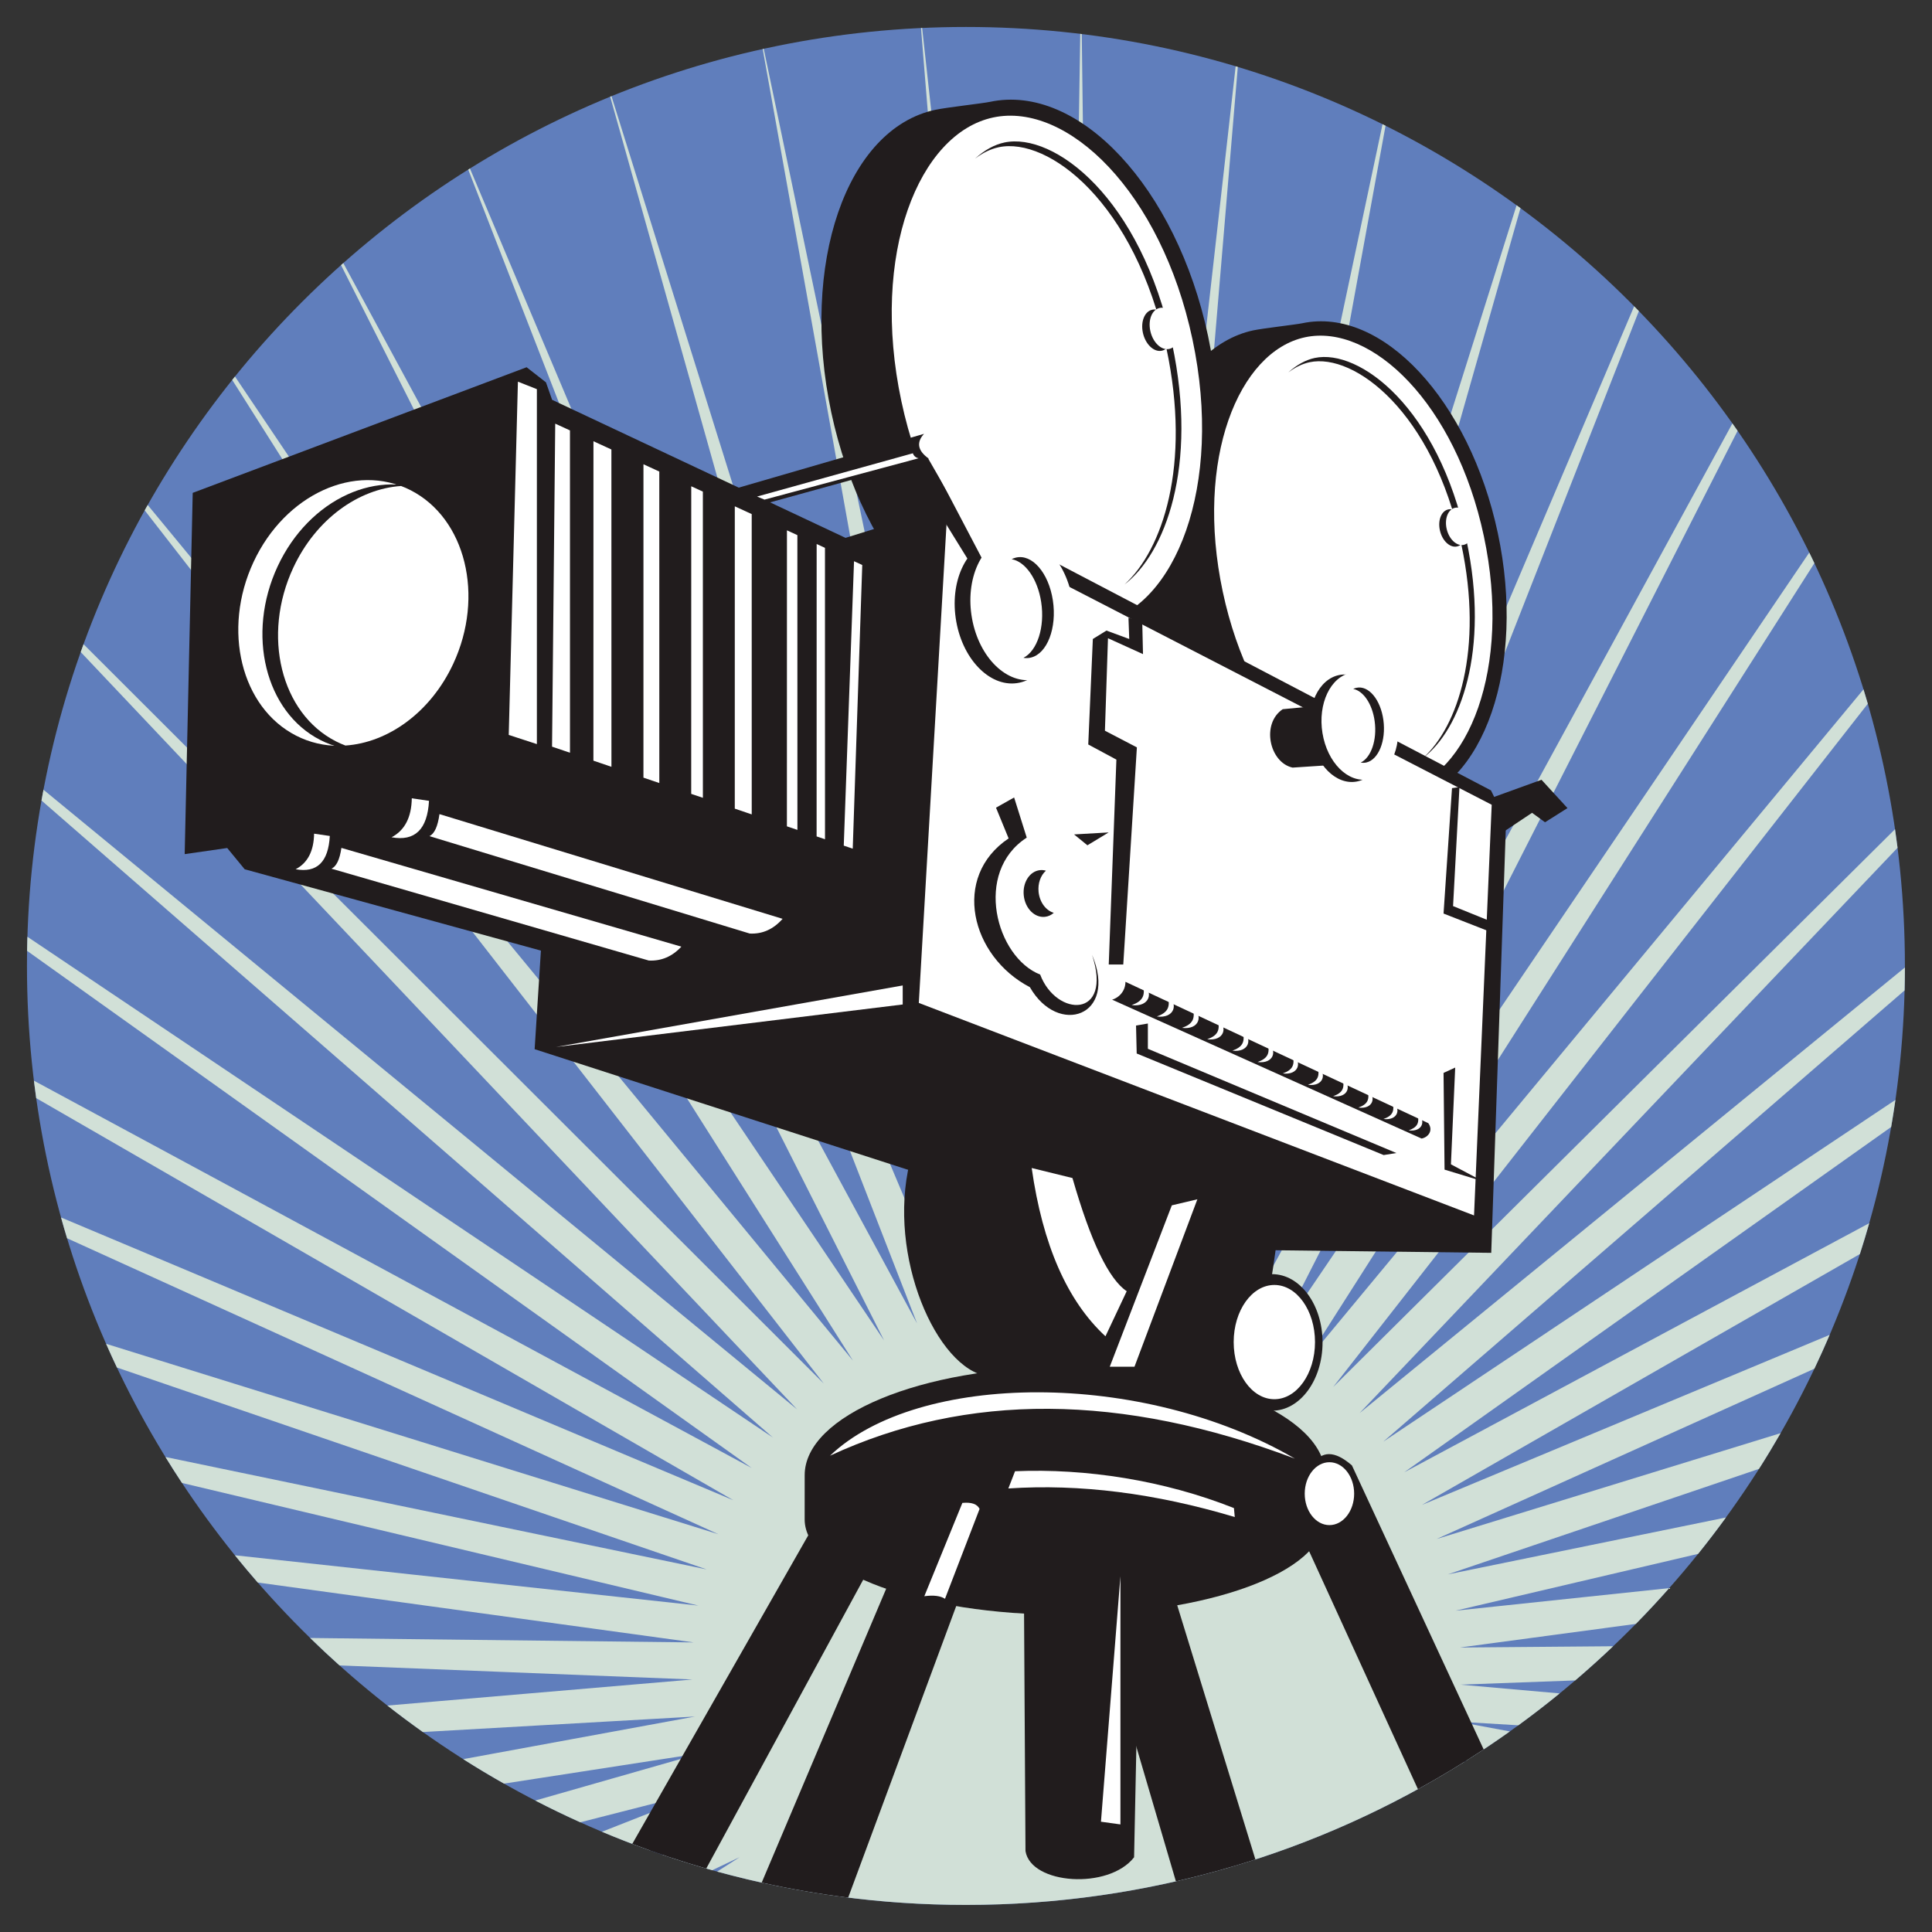 <svg xmlns="http://www.w3.org/2000/svg" xmlns:xlink="http://www.w3.org/1999/xlink" width="500" zoomAndPan="magnify" viewBox="0 0 375 375" height="500" preserveAspectRatio="xMidYMid meet" version="1.0"><rect x="0" y="0" width="375" height="375" fill="#333333" stroke="none"/><defs><clipPath id="ebf4e25772"><path d="M 5.234 5.234 L 369.734 5.234 L 369.734 369.734 L 5.234 369.734 Z M 5.234 5.234 " clip-rule="nonzero"/></clipPath></defs><path fill="#000000" d="M 170.953 212.773 C 170.727 212.875 170.512 212.973 170.289 213.074 C 146.094 224.07 121.91 234.941 98.629 218.004 L 116.613 230.602 C 133.816 246.723 151.699 242.152 169.586 237.492 C 169.746 237.445 169.91 237.406 170.074 237.359 C 187.961 232.699 205.844 228.129 223.043 244.25 C 229.57 232.113 236.098 219.98 242.621 207.844 C 219.34 190.898 195.148 201.773 170.953 212.773 Z M 170.953 212.773 " fill-opacity="1" fill-rule="nonzero"/><path fill="#ffffff" d="M 208.938 228.777 C 212.031 220.863 215.125 212.949 218.223 205.035 C 221.738 205.461 225.148 206.312 228.449 207.59 C 231.754 208.867 234.848 210.535 237.73 212.586 C 233.445 220.758 229.16 228.93 224.871 237.105 C 220.203 233.105 214.895 230.328 208.938 228.777 Z M 208.938 228.777 " fill-opacity="1" fill-rule="nonzero"/><path fill="#ffffff" d="M 190.113 228.309 C 191.801 221.371 193.488 214.43 195.172 207.496 C 201.641 205.5 208.258 204.594 215.023 204.77 C 212.121 212.586 209.219 220.398 206.32 228.215 C 200.914 227.336 195.512 227.367 190.113 228.309 Z M 190.113 228.309 " fill-opacity="1" fill-rule="nonzero"/><path fill="#ffffff" d="M 171.117 233.066 C 171.387 227.48 171.652 221.898 171.922 216.32 C 178.598 213.449 185.277 210.625 191.934 208.48 C 190.445 215.246 188.957 222.012 187.465 228.773 C 181.941 229.926 176.492 231.359 171.117 233.066 Z M 171.117 233.066 " fill-opacity="1" fill-rule="nonzero"/><path fill="#ffffff" d="M 237.656 209.484 C 238.055 208.711 238.449 207.938 238.852 207.16 C 239.434 207.527 240.016 207.91 240.594 208.309 C 240.184 209.082 239.773 209.855 239.367 210.629 C 238.797 210.23 238.23 209.848 237.656 209.484 Z M 237.656 209.484 " fill-opacity="1" fill-rule="nonzero"/><path fill="#ffffff" d="M 234.961 207.879 C 235.344 207.105 235.727 206.332 236.109 205.559 C 236.691 205.875 237.273 206.203 237.855 206.551 C 237.461 207.324 237.066 208.098 236.672 208.875 C 236.105 208.527 235.535 208.195 234.961 207.879 Z M 234.961 207.879 " fill-opacity="1" fill-rule="nonzero"/><path fill="#ffffff" d="M 232.258 206.504 C 232.625 205.734 232.996 204.957 233.363 204.188 C 233.953 204.453 234.531 204.734 235.109 205.031 C 234.734 205.805 234.355 206.578 233.98 207.352 C 233.406 207.062 232.832 206.777 232.258 206.504 Z M 232.258 206.504 " fill-opacity="1" fill-rule="nonzero"/><path fill="#ffffff" d="M 229.551 205.363 C 229.898 204.59 230.254 203.824 230.605 203.055 C 231.195 203.273 231.773 203.496 232.359 203.754 C 231.996 204.527 231.637 205.297 231.273 206.07 C 230.699 205.82 230.121 205.582 229.551 205.363 Z M 229.551 205.363 " fill-opacity="1" fill-rule="nonzero"/><path fill="#ffffff" d="M 226.828 204.426 C 227.168 203.66 227.504 202.895 227.84 202.133 C 228.43 202.305 229.02 202.492 229.598 202.695 C 229.254 203.461 228.906 204.23 228.559 204.996 C 227.984 204.793 227.41 204.602 226.828 204.426 Z M 226.828 204.426 " fill-opacity="1" fill-rule="nonzero"/><path fill="#ffffff" d="M 224.109 203.695 C 224.434 202.934 224.75 202.172 225.074 201.41 C 225.664 201.543 226.25 201.688 226.84 201.852 C 226.508 202.617 226.176 203.383 225.844 204.145 C 225.262 203.977 224.684 203.832 224.109 203.695 Z M 224.109 203.695 " fill-opacity="1" fill-rule="nonzero"/><path fill="#ffffff" d="M 221.375 203.156 C 221.684 202.398 221.988 201.645 222.293 200.891 C 222.887 200.98 223.477 201.086 224.066 201.199 C 223.75 201.957 223.434 202.719 223.121 203.473 C 222.535 203.355 221.957 203.25 221.375 203.156 Z M 221.375 203.156 " fill-opacity="1" fill-rule="nonzero"/><path fill="#ffffff" d="M 218.648 202.797 C 218.941 202.047 219.234 201.297 219.52 200.551 C 220.109 200.602 220.699 200.668 221.289 200.746 C 220.996 201.5 220.695 202.25 220.391 203.004 C 219.805 202.922 219.223 202.852 218.648 202.797 Z M 218.648 202.797 " fill-opacity="1" fill-rule="nonzero"/><path fill="#ffffff" d="M 215.902 202.609 C 216.176 201.871 216.453 201.129 216.723 200.391 C 217.312 200.406 217.906 200.434 218.496 200.473 L 217.641 202.707 C 217.062 202.664 216.48 202.633 215.902 202.609 Z M 215.902 202.609 " fill-opacity="1" fill-rule="nonzero"/><path fill="#ffffff" d="M 213.156 202.586 C 213.41 201.848 213.672 201.125 213.93 200.395 C 214.52 200.375 215.109 200.367 215.699 200.375 C 215.43 201.109 215.164 201.848 214.895 202.582 C 214.32 202.57 213.734 202.574 213.156 202.586 Z M 213.156 202.586 " fill-opacity="1" fill-rule="nonzero"/><path fill="#ffffff" d="M 210.398 202.715 C 210.645 201.992 210.891 201.27 211.137 200.551 C 211.727 200.504 212.32 200.465 212.918 200.434 C 212.664 201.16 212.414 201.887 212.156 202.613 C 211.559 202.637 210.984 202.676 210.398 202.715 Z M 210.398 202.715 " fill-opacity="1" fill-rule="nonzero"/><path fill="#ffffff" d="M 207.641 202.988 C 207.871 202.273 208.098 201.566 208.328 200.855 C 208.918 200.773 209.52 200.711 210.109 200.648 C 209.875 201.363 209.637 202.078 209.398 202.797 C 208.812 202.852 208.227 202.91 207.641 202.988 Z M 207.641 202.988 " fill-opacity="1" fill-rule="nonzero"/><path fill="#ffffff" d="M 204.883 203.391 C 205.094 202.688 205.312 201.988 205.52 201.297 C 206.109 201.188 206.707 201.09 207.301 201 C 207.086 201.707 206.859 202.414 206.641 203.121 C 206.055 203.203 205.469 203.293 204.883 203.391 Z M 204.883 203.391 " fill-opacity="1" fill-rule="nonzero"/><path fill="#ffffff" d="M 202.117 203.918 C 202.312 203.23 202.508 202.547 202.707 201.855 C 203.301 201.719 203.906 201.598 204.5 201.48 C 204.293 202.176 204.086 202.871 203.883 203.566 C 203.289 203.676 202.703 203.793 202.117 203.918 Z M 202.117 203.918 " fill-opacity="1" fill-rule="nonzero"/><path fill="#ffffff" d="M 199.348 204.559 C 199.527 203.883 199.711 203.211 199.891 202.535 C 200.488 202.379 201.086 202.23 201.684 202.094 C 201.496 202.777 201.301 203.461 201.109 204.145 C 200.523 204.273 199.938 204.41 199.348 204.559 Z M 199.348 204.559 " fill-opacity="1" fill-rule="nonzero"/><path fill="#ffffff" d="M 196.578 205.301 C 196.742 204.637 196.906 203.977 197.074 203.316 C 197.664 203.145 198.266 202.969 198.867 202.809 C 198.691 203.48 198.516 204.145 198.34 204.816 C 197.75 204.973 197.164 205.137 196.578 205.301 Z M 196.578 205.301 " fill-opacity="1" fill-rule="nonzero"/><path fill="#ffffff" d="M 193.801 206.137 C 193.949 205.488 194.102 204.844 194.25 204.195 C 194.84 204 195.449 203.809 196.047 203.621 C 195.887 204.281 195.73 204.938 195.566 205.594 C 194.98 205.77 194.391 205.949 193.801 206.137 Z M 193.801 206.137 " fill-opacity="1" fill-rule="nonzero"/><path fill="#ffffff" d="M 191.023 207.055 C 191.156 206.422 191.293 205.789 191.422 205.156 C 192.023 204.945 192.621 204.738 193.223 204.535 C 193.074 205.176 192.934 205.82 192.793 206.457 C 192.203 206.652 191.613 206.852 191.023 207.055 Z M 191.023 207.055 " fill-opacity="1" fill-rule="nonzero"/><path fill="#ffffff" d="M 188.242 208.047 C 188.359 207.43 188.477 206.809 188.598 206.191 C 189.199 205.965 189.793 205.75 190.395 205.523 C 190.27 206.152 190.141 206.781 190.016 207.41 C 189.422 207.617 188.832 207.832 188.242 208.047 Z M 188.242 208.047 " fill-opacity="1" fill-rule="nonzero"/><path fill="#ffffff" d="M 185.461 209.102 C 185.562 208.5 185.664 207.898 185.766 207.289 C 186.367 207.051 186.969 206.816 187.566 206.582 C 187.457 207.195 187.344 207.809 187.234 208.426 C 186.641 208.645 186.051 208.871 185.461 209.102 Z M 185.461 209.102 " fill-opacity="1" fill-rule="nonzero"/><path fill="#ffffff" d="M 182.676 210.211 C 182.762 209.621 182.852 209.031 182.938 208.441 C 183.535 208.195 184.137 207.945 184.734 207.707 L 184.449 209.504 C 183.859 209.734 183.27 209.969 182.676 210.211 Z M 182.676 210.211 " fill-opacity="1" fill-rule="nonzero"/><path fill="#ffffff" d="M 179.891 211.363 C 179.961 210.793 180.031 210.219 180.102 209.645 C 180.703 209.387 181.305 209.133 181.906 208.879 C 181.824 209.461 181.742 210.047 181.664 210.625 C 181.07 210.867 180.484 211.113 179.891 211.363 Z M 179.891 211.363 " fill-opacity="1" fill-rule="nonzero"/><path fill="#ffffff" d="M 177.105 212.543 C 177.16 211.984 177.215 211.426 177.27 210.871 C 177.871 210.605 178.469 210.344 179.07 210.082 C 179.008 210.652 178.941 211.215 178.879 211.781 C 178.289 212.043 177.695 212.293 177.105 212.543 Z M 177.105 212.543 " fill-opacity="1" fill-rule="nonzero"/><path fill="#ffffff" d="M 174.316 213.758 C 174.355 213.215 174.395 212.672 174.434 212.129 C 175.035 211.863 175.637 211.594 176.238 211.332 C 176.188 211.883 176.141 212.434 176.09 212.984 C 175.5 213.238 174.91 213.496 174.316 213.758 Z M 174.316 213.758 " fill-opacity="1" fill-rule="nonzero"/><path fill="#ffffff" d="M 171.527 214.977 C 171.551 214.453 171.574 213.926 171.598 213.398 C 172.199 213.129 172.797 212.859 173.402 212.594 C 173.367 213.125 173.336 213.664 173.301 214.199 Z M 171.527 214.977 " fill-opacity="1" fill-rule="nonzero"/><path fill="#ffffff" d="M 221.496 240.875 C 221.891 240.102 222.289 239.328 222.691 238.555 C 223.137 238.91 223.586 239.289 224.035 239.676 C 223.625 240.449 223.219 241.223 222.809 241.996 C 222.371 241.609 221.934 241.234 221.496 240.875 Z M 221.496 240.875 " fill-opacity="1" fill-rule="nonzero"/><path fill="#ffffff" d="M 219.418 239.266 C 219.805 238.492 220.188 237.719 220.57 236.945 C 221.012 237.266 221.473 237.602 221.918 237.945 C 221.527 238.719 221.133 239.496 220.738 240.266 C 220.297 239.926 219.859 239.586 219.418 239.266 Z M 219.418 239.266 " fill-opacity="1" fill-rule="nonzero"/><path fill="#ffffff" d="M 217.34 237.836 C 217.707 237.066 218.074 236.293 218.441 235.52 C 218.895 235.805 219.348 236.098 219.797 236.406 L 218.668 238.723 C 218.223 238.418 217.781 238.121 217.34 237.836 Z M 217.34 237.836 " fill-opacity="1" fill-rule="nonzero"/><path fill="#ffffff" d="M 215.25 236.582 C 215.605 235.812 215.957 235.043 216.309 234.273 C 216.762 234.523 217.211 234.777 217.664 235.047 C 217.301 235.816 216.941 236.59 216.578 237.363 C 216.137 237.09 215.695 236.836 215.25 236.582 Z M 215.25 236.582 " fill-opacity="1" fill-rule="nonzero"/><path fill="#ffffff" d="M 213.168 235.488 C 213.5 234.723 213.836 233.957 214.176 233.195 C 214.633 233.402 215.082 233.625 215.535 233.863 L 214.504 236.164 C 214.051 235.93 213.609 235.707 213.168 235.488 Z M 213.168 235.488 " fill-opacity="1" fill-rule="nonzero"/><path fill="#ffffff" d="M 211.066 234.555 C 211.387 233.793 211.711 233.035 212.031 232.273 C 212.488 232.453 212.941 232.641 213.395 232.84 C 213.066 233.605 212.734 234.367 212.406 235.133 C 211.961 234.93 211.516 234.734 211.066 234.555 Z M 211.066 234.555 " fill-opacity="1" fill-rule="nonzero"/><path fill="#ffffff" d="M 208.969 233.766 C 209.277 233.012 209.582 232.258 209.887 231.504 C 210.34 231.652 210.797 231.809 211.254 231.977 C 210.938 232.73 210.621 233.492 210.305 234.25 C 209.859 234.078 209.414 233.918 208.969 233.766 Z M 208.969 233.766 " fill-opacity="1" fill-rule="nonzero"/><path fill="#ffffff" d="M 206.863 233.121 C 207.152 232.375 207.445 231.625 207.734 230.879 C 208.191 231 208.648 231.125 209.102 231.262 L 208.203 233.516 C 207.758 233.371 207.312 233.242 206.863 233.121 Z M 206.863 233.121 " fill-opacity="1" fill-rule="nonzero"/><path fill="#ffffff" d="M 204.754 232.609 C 205.031 231.875 205.305 231.137 205.578 230.391 C 206.035 230.48 206.496 230.578 206.953 230.684 C 206.668 231.422 206.383 232.176 206.094 232.914 C 205.648 232.805 205.203 232.703 204.754 232.609 Z M 204.754 232.609 " fill-opacity="1" fill-rule="nonzero"/><path fill="#ffffff" d="M 202.641 232.223 C 202.898 231.488 203.156 230.762 203.418 230.031 C 203.875 230.098 204.336 230.164 204.793 230.246 C 204.527 230.98 204.254 231.719 203.984 232.453 C 203.535 232.367 203.086 232.293 202.641 232.223 Z M 202.641 232.223 " fill-opacity="1" fill-rule="nonzero"/><path fill="#ffffff" d="M 200.523 231.953 C 200.766 231.234 201.012 230.512 201.262 229.793 C 201.719 229.832 202.18 229.879 202.637 229.93 C 202.383 230.66 202.129 231.387 201.879 232.113 C 201.422 232.051 200.973 232 200.523 231.953 Z M 200.523 231.953 " fill-opacity="1" fill-rule="nonzero"/><path fill="#ffffff" d="M 198.402 231.797 C 198.633 231.086 198.859 230.379 199.082 229.668 C 199.543 229.684 200.004 229.703 200.469 229.734 C 200.227 230.449 199.984 231.168 199.75 231.883 C 199.305 231.848 198.852 231.816 198.402 231.797 Z M 198.402 231.797 " fill-opacity="1" fill-rule="nonzero"/><path fill="#ffffff" d="M 196.277 231.742 C 196.488 231.043 196.703 230.344 196.918 229.645 C 197.375 229.645 197.836 229.645 198.297 229.645 C 198.07 230.348 197.848 231.055 197.629 231.766 C 197.18 231.75 196.73 231.742 196.277 231.742 Z M 196.277 231.742 " fill-opacity="1" fill-rule="nonzero"/><path fill="#ffffff" d="M 194.148 231.781 C 194.348 231.094 194.543 230.406 194.738 229.719 C 195.199 229.695 195.66 229.672 196.125 229.66 C 195.918 230.355 195.711 231.051 195.504 231.742 C 195.051 231.75 194.602 231.762 194.148 231.781 Z M 194.148 231.781 " fill-opacity="1" fill-rule="nonzero"/><path fill="#ffffff" d="M 192.02 231.91 C 192.195 231.234 192.379 230.559 192.562 229.887 C 193.023 229.844 193.484 229.805 193.949 229.773 C 193.758 230.453 193.566 231.133 193.375 231.82 C 192.922 231.84 192.469 231.875 192.02 231.91 Z M 192.02 231.91 " fill-opacity="1" fill-rule="nonzero"/><path fill="#ffffff" d="M 189.887 232.113 C 190.051 231.453 190.215 230.793 190.383 230.133 C 190.84 230.074 191.305 230.02 191.766 229.965 C 191.594 230.637 191.418 231.309 191.242 231.977 C 190.793 232.016 190.336 232.066 189.887 232.113 Z M 189.887 232.113 " fill-opacity="1" fill-rule="nonzero"/><path fill="#ffffff" d="M 187.75 232.395 C 187.898 231.746 188.043 231.102 188.191 230.453 C 188.656 230.379 189.121 230.305 189.582 230.242 C 189.422 230.895 189.266 231.555 189.105 232.211 C 188.656 232.27 188.207 232.328 187.75 232.395 Z M 187.75 232.395 " fill-opacity="1" fill-rule="nonzero"/><path fill="#ffffff" d="M 185.613 232.738 C 185.746 232.105 185.879 231.473 186.012 230.84 C 186.477 230.75 186.941 230.664 187.402 230.586 C 187.258 231.227 187.117 231.871 186.973 232.512 C 186.52 232.586 186.066 232.66 185.613 232.738 Z M 185.613 232.738 " fill-opacity="1" fill-rule="nonzero"/><path fill="#ffffff" d="M 183.473 233.141 C 183.59 232.52 183.707 231.902 183.824 231.281 C 184.289 231.184 184.754 231.086 185.219 230.988 C 185.086 231.617 184.961 232.242 184.832 232.871 C 184.379 232.957 183.926 233.047 183.473 233.141 Z M 183.473 233.141 " fill-opacity="1" fill-rule="nonzero"/><path fill="#ffffff" d="M 181.332 233.586 C 181.434 232.984 181.535 232.379 181.637 231.773 L 183.027 231.457 C 182.918 232.07 182.805 232.684 182.695 233.293 C 182.238 233.391 181.785 233.484 181.332 233.586 Z M 181.332 233.586 " fill-opacity="1" fill-rule="nonzero"/><path fill="#ffffff" d="M 179.191 234.074 C 179.277 233.484 179.363 232.895 179.449 232.309 C 179.914 232.188 180.375 232.07 180.84 231.957 C 180.746 232.555 180.648 233.156 180.543 233.754 C 180.098 233.863 179.645 233.965 179.191 234.074 Z M 179.191 234.074 " fill-opacity="1" fill-rule="nonzero"/><path fill="#ffffff" d="M 177.047 234.598 C 177.117 234.027 177.184 233.453 177.258 232.879 C 177.719 232.758 178.188 232.633 178.652 232.512 C 178.57 233.098 178.492 233.68 178.41 234.262 C 177.957 234.371 177.5 234.48 177.047 234.598 Z M 177.047 234.598 " fill-opacity="1" fill-rule="nonzero"/><path fill="#ffffff" d="M 174.902 235.145 C 174.953 234.59 175.012 234.035 175.066 233.477 C 175.531 233.348 175.992 233.219 176.461 233.098 C 176.395 233.66 176.332 234.227 176.266 234.797 C 175.812 234.914 175.355 235.027 174.902 235.145 Z M 174.902 235.145 " fill-opacity="1" fill-rule="nonzero"/><path fill="#ffffff" d="M 172.758 235.711 C 172.797 235.172 172.832 234.633 172.871 234.094 C 173.336 233.961 173.801 233.828 174.27 233.703 C 174.219 234.254 174.168 234.805 174.121 235.355 Z M 172.758 235.711 " fill-opacity="1" fill-rule="nonzero"/><path fill="#ffffff" d="M 170.609 236.293 C 170.633 235.766 170.656 235.238 170.68 234.715 C 171.145 234.582 171.609 234.449 172.074 234.32 C 172.043 234.852 172.012 235.387 171.977 235.926 C 171.52 236.047 171.066 236.168 170.609 236.293 Z M 170.609 236.293 " fill-opacity="1" fill-rule="nonzero"/><path fill="#ffffff" d="M 152.438 238.059 C 151.312 233.832 150.184 229.605 149.055 225.383 C 155.711 223.242 162.387 220.414 169.066 217.543 L 168.789 233.766 C 163.41 235.473 157.961 236.902 152.438 238.059 Z M 152.438 238.059 " fill-opacity="1" fill-rule="nonzero"/><path fill="#ffffff" d="M 133.586 238.617 C 131.043 235.441 128.504 232.266 125.965 229.094 C 132.73 229.273 139.344 228.363 145.812 226.371 C 147.137 230.422 148.469 234.473 149.797 238.52 C 144.398 239.465 138.996 239.496 133.586 238.617 Z M 133.586 238.617 " fill-opacity="1" fill-rule="nonzero"/><path fill="#ffffff" d="M 115.035 229.727 C 111.109 226.906 107.184 224.094 103.254 221.285 C 106.141 223.336 109.234 225 112.535 226.277 C 115.84 227.555 119.25 228.406 122.766 228.832 L 130.969 238.051 C 125.016 236.504 119.703 233.727 115.035 229.727 Z M 115.035 229.727 " fill-opacity="1" fill-rule="nonzero"/><path fill="#ffffff" d="M 167.781 216.625 C 167.781 216.121 167.781 215.613 167.781 215.109 L 169.586 214.301 L 169.547 215.844 Z M 167.781 216.625 " fill-opacity="1" fill-rule="nonzero"/><path fill="#ffffff" d="M 164.996 217.844 C 164.98 217.355 164.965 216.867 164.953 216.379 C 165.555 216.113 166.156 215.844 166.758 215.578 C 166.758 216.074 166.766 216.574 166.77 217.07 C 166.18 217.324 165.586 217.582 164.996 217.844 Z M 164.996 217.844 " fill-opacity="1" fill-rule="nonzero"/><path fill="#ffffff" d="M 162.211 219.035 C 162.176 218.559 162.148 218.086 162.117 217.613 L 163.922 216.828 C 163.941 217.312 163.961 217.789 163.984 218.273 Z M 162.211 219.035 " fill-opacity="1" fill-rule="nonzero"/><path fill="#ffffff" d="M 159.422 220.199 C 159.375 219.742 159.328 219.285 159.285 218.828 C 159.887 218.578 160.488 218.32 161.086 218.066 C 161.121 218.527 161.156 218.996 161.195 219.465 C 160.605 219.707 160.012 219.953 159.422 220.199 Z M 159.422 220.199 " fill-opacity="1" fill-rule="nonzero"/><path fill="#ffffff" d="M 156.641 221.32 C 156.574 220.879 156.516 220.438 156.453 219.996 C 157.051 219.75 157.652 219.508 158.254 219.262 C 158.309 219.715 158.355 220.164 158.41 220.617 C 157.82 220.852 157.23 221.082 156.641 221.32 Z M 156.641 221.32 " fill-opacity="1" fill-rule="nonzero"/><path fill="#ffffff" d="M 153.855 222.398 C 153.773 221.969 153.699 221.547 153.625 221.117 C 154.215 220.887 154.82 220.648 155.426 220.41 C 155.488 220.852 155.555 221.281 155.625 221.719 C 155.035 221.949 154.445 222.172 153.855 222.398 Z M 153.855 222.398 " fill-opacity="1" fill-rule="nonzero"/><path fill="#ffffff" d="M 151.074 223.414 C 150.98 223 150.887 222.59 150.797 222.176 C 151.395 221.957 151.992 221.738 152.59 221.512 C 152.676 221.93 152.762 222.352 152.844 222.773 C 152.25 222.996 151.66 223.203 151.074 223.414 Z M 151.074 223.414 " fill-opacity="1" fill-rule="nonzero"/><path fill="#ffffff" d="M 148.297 224.359 L 147.969 223.168 C 148.566 222.965 149.164 222.758 149.766 222.547 C 149.863 222.953 149.965 223.359 150.062 223.766 C 149.473 223.969 148.887 224.164 148.297 224.359 Z M 148.297 224.359 " fill-opacity="1" fill-rule="nonzero"/><path fill="#ffffff" d="M 145.52 225.227 C 145.391 224.844 145.27 224.461 145.145 224.074 C 145.742 223.895 146.34 223.703 146.941 223.512 C 147.055 223.902 147.172 224.293 147.285 224.688 C 146.695 224.871 146.105 225.055 145.52 225.227 Z M 145.52 225.227 " fill-opacity="1" fill-rule="nonzero"/><path fill="#ffffff" d="M 142.75 226.008 C 142.602 225.637 142.469 225.27 142.328 224.895 C 142.926 224.73 143.523 224.562 144.121 224.383 C 144.254 224.762 144.383 225.145 144.516 225.523 C 143.922 225.688 143.336 225.848 142.75 226.008 Z M 142.75 226.008 " fill-opacity="1" fill-rule="nonzero"/><path fill="#ffffff" d="M 139.977 226.684 C 139.816 226.328 139.66 225.969 139.508 225.609 C 140.098 225.473 140.703 225.316 141.297 225.168 C 141.445 225.535 141.594 225.906 141.742 226.266 C 141.148 226.41 140.562 226.551 139.977 226.684 Z M 139.977 226.684 " fill-opacity="1" fill-rule="nonzero"/><path fill="#ffffff" d="M 137.211 227.254 C 137.035 226.91 136.863 226.562 136.691 226.223 C 137.289 226.109 137.887 225.984 138.484 225.852 C 138.645 226.203 138.809 226.559 138.973 226.91 C 138.383 227.027 137.793 227.145 137.211 227.254 Z M 137.211 227.254 " fill-opacity="1" fill-rule="nonzero"/><path fill="#ffffff" d="M 134.445 227.707 C 134.262 227.375 134.07 227.039 133.883 226.703 C 134.473 226.617 135.07 226.516 135.668 226.41 C 135.848 226.75 136.023 227.09 136.203 227.43 C 135.617 227.531 135.031 227.617 134.445 227.707 Z M 134.445 227.707 " fill-opacity="1" fill-rule="nonzero"/><path fill="#ffffff" d="M 131.691 228.023 C 131.484 227.703 131.281 227.379 131.078 227.059 C 131.668 226.992 132.258 226.926 132.863 226.848 C 133.059 227.176 133.25 227.508 133.445 227.836 C 132.855 227.91 132.273 227.969 131.691 228.023 Z M 131.691 228.023 " fill-opacity="1" fill-rule="nonzero"/><path fill="#ffffff" d="M 128.934 228.207 C 128.715 227.895 128.492 227.582 128.277 227.27 C 128.867 227.238 129.457 227.199 130.059 227.148 C 130.27 227.469 130.473 227.789 130.688 228.109 C 130.105 228.148 129.516 228.184 128.934 228.207 Z M 128.934 228.207 " fill-opacity="1" fill-rule="nonzero"/><path fill="#ffffff" d="M 126.188 228.238 C 125.949 227.938 125.715 227.633 125.48 227.332 C 126.07 227.332 126.66 227.332 127.25 227.309 C 127.48 227.617 127.703 227.926 127.926 228.234 C 127.352 228.246 126.77 228.246 126.188 228.238 Z M 126.188 228.238 " fill-opacity="1" fill-rule="nonzero"/><path fill="#ffffff" d="M 123.441 228.113 C 123.191 227.82 122.941 227.527 122.688 227.23 C 123.277 227.27 123.871 227.301 124.461 227.312 C 124.703 227.617 124.941 227.914 125.184 228.215 C 124.605 228.191 124.023 228.16 123.441 228.113 Z M 123.441 228.113 " fill-opacity="1" fill-rule="nonzero"/><path fill="#ffffff" d="M 120.707 227.82 C 120.438 227.527 120.172 227.246 119.906 226.957 C 120.496 227.031 121.086 227.098 121.68 227.148 C 121.934 227.445 122.191 227.738 122.445 228.035 C 121.867 227.969 121.285 227.898 120.707 227.82 Z M 120.707 227.82 " fill-opacity="1" fill-rule="nonzero"/><path fill="#ffffff" d="M 117.969 227.348 C 117.691 227.062 117.41 226.781 117.125 226.504 C 117.715 226.617 118.309 226.723 118.898 226.812 L 119.711 227.668 C 119.125 227.57 118.551 227.469 117.969 227.348 Z M 117.969 227.348 " fill-opacity="1" fill-rule="nonzero"/><path fill="#ffffff" d="M 115.246 226.684 L 114.359 225.855 C 114.949 226.016 115.543 226.16 116.125 226.297 C 116.418 226.574 116.699 226.855 116.988 227.133 C 116.402 226.996 115.824 226.844 115.246 226.684 Z M 115.246 226.684 " fill-opacity="1" fill-rule="nonzero"/><path fill="#ffffff" d="M 112.527 225.82 C 112.215 225.551 111.902 225.281 111.59 225.008 C 112.172 225.211 112.758 225.398 113.348 225.57 C 113.652 225.844 113.953 226.117 114.258 226.395 C 113.68 226.215 113.105 226.027 112.527 225.82 Z M 112.527 225.82 " fill-opacity="1" fill-rule="nonzero"/><path fill="#ffffff" d="M 109.82 224.75 C 109.492 224.484 109.164 224.215 108.836 223.949 C 109.426 224.195 110.004 224.43 110.594 224.648 L 111.547 225.457 C 110.961 225.238 110.387 225.004 109.82 224.75 Z M 109.82 224.75 " fill-opacity="1" fill-rule="nonzero"/><path fill="#ffffff" d="M 107.109 223.465 L 106.074 222.664 C 106.652 222.961 107.238 223.242 107.824 223.508 C 108.156 223.777 108.492 224.043 108.824 224.312 C 108.254 224.043 107.68 223.762 107.109 223.465 Z M 107.109 223.465 " fill-opacity="1" fill-rule="nonzero"/><path fill="#ffffff" d="M 104.41 221.945 C 104.051 221.684 103.691 221.418 103.332 221.152 C 103.914 221.496 104.496 221.828 105.078 222.145 C 105.43 222.406 105.777 222.676 106.125 222.938 C 105.555 222.625 104.98 222.293 104.41 221.945 Z M 104.41 221.945 " fill-opacity="1" fill-rule="nonzero"/><path fill="#ffffff" d="M 101.719 220.199 C 101.344 219.93 100.969 219.66 100.598 219.398 C 101.18 219.797 101.754 220.18 102.34 220.543 C 102.703 220.812 103.066 221.078 103.43 221.344 C 102.859 220.973 102.289 220.594 101.719 220.199 Z M 101.719 220.199 " fill-opacity="1" fill-rule="nonzero"/><path fill="#ffffff" d="M 167.727 237.07 C 167.727 236.566 167.727 236.062 167.727 235.559 C 168.191 235.426 168.656 235.293 169.125 235.16 C 169.113 235.676 169.102 236.191 169.09 236.703 Z M 167.727 237.07 " fill-opacity="1" fill-rule="nonzero"/><path fill="#ffffff" d="M 165.582 237.641 C 165.57 237.152 165.555 236.668 165.543 236.18 C 166.004 236.047 166.469 235.918 166.934 235.785 C 166.934 236.281 166.945 236.777 166.949 237.281 Z M 165.582 237.641 " fill-opacity="1" fill-rule="nonzero"/><path fill="#ffffff" d="M 163.441 238.199 C 163.41 237.727 163.379 237.254 163.352 236.781 C 163.812 236.656 164.277 236.527 164.742 236.398 C 164.762 236.883 164.781 237.367 164.801 237.848 C 164.348 237.965 163.891 238.082 163.441 238.199 Z M 163.441 238.199 " fill-opacity="1" fill-rule="nonzero"/><path fill="#ffffff" d="M 161.293 238.73 C 161.25 238.277 161.199 237.816 161.156 237.359 C 161.625 237.242 162.086 237.117 162.555 236.996 C 162.586 237.461 162.625 237.93 162.66 238.395 C 162.203 238.508 161.75 238.625 161.293 238.73 Z M 161.293 238.73 " fill-opacity="1" fill-rule="nonzero"/><path fill="#ffffff" d="M 159.156 239.234 C 159.094 238.793 159.027 238.352 158.969 237.91 C 159.434 237.797 159.895 237.68 160.359 237.562 C 160.414 238.016 160.465 238.465 160.516 238.918 C 160.059 239.027 159.605 239.129 159.156 239.234 Z M 159.156 239.234 " fill-opacity="1" fill-rule="nonzero"/><path fill="#ffffff" d="M 157.012 239.699 C 156.934 239.27 156.855 238.848 156.777 238.422 C 157.242 238.316 157.703 238.207 158.168 238.102 C 158.238 238.543 158.309 238.973 158.375 239.41 C 157.918 239.508 157.461 239.605 157.012 239.699 Z M 157.012 239.699 " fill-opacity="1" fill-rule="nonzero"/><path fill="#ffffff" d="M 154.867 240.113 C 154.781 239.707 154.684 239.293 154.586 238.883 C 155.055 238.789 155.52 238.691 155.98 238.586 C 156.066 239.008 156.148 239.426 156.23 239.852 C 155.777 239.945 155.324 240.035 154.867 240.113 Z M 154.867 240.113 " fill-opacity="1" fill-rule="nonzero"/><path fill="#ffffff" d="M 152.73 240.48 C 152.621 240.082 152.512 239.688 152.402 239.289 C 152.867 239.211 153.332 239.125 153.797 239.035 C 153.895 239.441 153.992 239.852 154.09 240.254 C 153.641 240.336 153.184 240.41 152.73 240.48 Z M 152.73 240.48 " fill-opacity="1" fill-rule="nonzero"/><path fill="#ffffff" d="M 150.598 240.785 C 150.469 240.402 150.348 240.02 150.223 239.633 C 150.684 239.566 151.148 239.496 151.609 239.426 C 151.723 239.816 151.84 240.207 151.953 240.602 C 151.5 240.668 151.051 240.727 150.598 240.785 Z M 150.598 240.785 " fill-opacity="1" fill-rule="nonzero"/><path fill="#ffffff" d="M 148.461 241.016 C 148.32 240.648 148.18 240.281 148.039 239.91 C 148.5 239.859 148.965 239.805 149.43 239.742 C 149.559 240.121 149.691 240.5 149.816 240.875 C 149.367 240.93 148.914 240.973 148.461 241.016 Z M 148.461 241.016 " fill-opacity="1" fill-rule="nonzero"/><path fill="#ffffff" d="M 146.332 241.176 C 146.176 240.816 146.016 240.461 145.859 240.105 C 146.324 240.07 146.785 240.035 147.246 239.988 C 147.395 240.352 147.543 240.727 147.691 241.086 C 147.234 241.121 146.781 241.152 146.332 241.176 Z M 146.332 241.176 " fill-opacity="1" fill-rule="nonzero"/><path fill="#ffffff" d="M 144.203 241.25 C 144.031 240.906 143.859 240.562 143.684 240.223 C 144.145 240.203 144.605 240.188 145.074 240.16 C 145.23 240.516 145.391 240.867 145.555 241.219 C 145.113 241.23 144.652 241.242 144.203 241.25 Z M 144.203 241.25 " fill-opacity="1" fill-rule="nonzero"/><path fill="#ffffff" d="M 142.074 241.23 C 141.887 240.895 141.699 240.562 141.512 240.227 C 141.973 240.238 142.434 240.238 142.895 240.227 C 143.074 240.566 143.25 240.91 143.426 241.25 C 142.98 241.25 142.527 241.242 142.074 241.23 Z M 142.074 241.23 " fill-opacity="1" fill-rule="nonzero"/><path fill="#ffffff" d="M 139.953 241.105 C 139.75 240.781 139.551 240.461 139.344 240.137 C 139.801 240.164 140.266 240.191 140.723 240.203 C 140.914 240.535 141.109 240.863 141.305 241.195 C 140.852 241.176 140.402 241.145 139.953 241.105 Z M 139.953 241.105 " fill-opacity="1" fill-rule="nonzero"/><path fill="#ffffff" d="M 137.836 240.883 L 137.18 239.945 C 137.637 239.996 138.098 240.043 138.555 240.082 C 138.766 240.402 138.973 240.719 139.184 241.039 C 138.73 240.992 138.285 240.941 137.836 240.883 Z M 137.836 240.883 " fill-opacity="1" fill-rule="nonzero"/><path fill="#ffffff" d="M 135.723 240.539 C 135.48 240.246 135.25 239.934 135.016 239.629 C 135.473 239.707 135.934 239.777 136.391 239.844 C 136.617 240.152 136.844 240.461 137.066 240.773 C 136.617 240.699 136.168 240.625 135.723 240.539 Z M 135.723 240.539 " fill-opacity="1" fill-rule="nonzero"/><path fill="#ffffff" d="M 133.609 240.074 C 133.359 239.777 133.105 239.484 132.859 239.191 C 133.316 239.297 133.773 239.398 134.23 239.484 C 134.473 239.777 134.711 240.086 134.953 240.379 C 134.504 240.289 134.059 240.188 133.609 240.074 Z M 133.609 240.074 " fill-opacity="1" fill-rule="nonzero"/><path fill="#ffffff" d="M 131.504 239.484 C 131.234 239.191 130.969 238.91 130.707 238.621 C 131.16 238.758 131.617 238.887 132.07 239 L 132.84 239.875 C 132.395 239.75 131.949 239.617 131.504 239.484 Z M 131.504 239.484 " fill-opacity="1" fill-rule="nonzero"/><path fill="#ffffff" d="M 129.398 238.75 C 129.117 238.465 128.84 238.188 128.555 237.906 C 129.012 238.074 129.465 238.23 129.922 238.379 L 130.738 239.234 C 130.293 239.074 129.844 238.914 129.398 238.75 Z M 129.398 238.75 " fill-opacity="1" fill-rule="nonzero"/><path fill="#ffffff" d="M 127.301 237.867 C 127.004 237.59 126.711 237.316 126.414 237.039 C 126.871 237.234 127.324 237.422 127.777 237.605 C 128.074 237.887 128.355 238.164 128.641 238.441 C 128.191 238.258 127.75 238.066 127.301 237.867 Z M 127.301 237.867 " fill-opacity="1" fill-rule="nonzero"/><path fill="#ffffff" d="M 125.211 236.836 C 124.898 236.562 124.586 236.293 124.273 236.023 C 124.727 236.258 125.18 236.48 125.633 236.688 L 126.539 237.512 C 126.098 237.289 125.652 237.066 125.211 236.836 Z M 125.211 236.836 " fill-opacity="1" fill-rule="nonzero"/><path fill="#ffffff" d="M 123.121 235.633 C 122.793 235.363 122.469 235.098 122.137 234.828 C 122.59 235.098 123.043 235.355 123.496 235.602 C 123.816 235.875 124.133 236.145 124.449 236.41 C 124.008 236.164 123.566 235.906 123.121 235.633 Z M 123.121 235.633 " fill-opacity="1" fill-rule="nonzero"/><path fill="#ffffff" d="M 121.043 234.266 C 120.699 234.004 120.355 233.734 120.008 233.469 C 120.461 233.773 120.914 234.07 121.363 234.352 C 121.699 234.621 122.031 234.887 122.363 235.152 C 121.922 234.871 121.48 234.578 121.043 234.266 Z M 121.043 234.266 " fill-opacity="1" fill-rule="nonzero"/><path fill="#ffffff" d="M 118.965 232.727 C 118.605 232.461 118.246 232.195 117.887 231.93 C 118.34 232.273 118.789 232.609 119.238 232.93 C 119.59 233.195 119.938 233.465 120.281 233.727 C 119.844 233.406 119.406 233.07 118.965 232.727 Z M 118.965 232.727 " fill-opacity="1" fill-rule="nonzero"/><path fill="#ffffff" d="M 116.898 231 C 116.52 230.734 116.145 230.465 115.773 230.199 C 116.223 230.59 116.672 230.965 117.117 231.32 C 117.484 231.59 117.848 231.855 118.211 232.121 C 117.773 231.762 117.336 231.387 116.898 231 Z M 116.898 231 " fill-opacity="1" fill-rule="nonzero"/><path fill="#b3b3b3" d="M 144.562 212.203 C 144.555 212.898 144.512 213.59 144.438 214.277 C 144.363 214.969 144.254 215.652 144.109 216.332 C 143.965 217.012 143.789 217.68 143.582 218.344 C 143.371 219.004 143.129 219.652 142.855 220.293 C 142.582 220.93 142.277 221.551 141.941 222.16 C 141.605 222.766 141.242 223.355 140.848 223.93 C 140.453 224.5 140.031 225.051 139.582 225.582 C 139.137 226.113 138.66 226.621 138.164 227.105 C 137.664 227.586 137.141 228.047 136.598 228.477 C 136.055 228.91 135.488 229.316 134.906 229.691 C 134.32 230.07 133.719 230.418 133.102 230.734 C 132.484 231.051 131.852 231.34 131.203 231.594 C 130.559 231.848 129.898 232.074 129.23 232.262 C 128.562 232.453 127.883 232.609 127.199 232.734 C 126.516 232.859 125.824 232.949 125.133 233.004 C 124.438 233.062 123.742 233.082 123.047 233.07 C 122.352 233.059 121.66 233.012 120.969 232.934 C 120.277 232.852 119.59 232.738 118.91 232.59 C 118.23 232.441 117.562 232.262 116.898 232.047 C 116.238 231.832 115.586 231.59 114.949 231.309 C 114.312 231.031 113.691 230.723 113.082 230.383 C 112.477 230.047 111.887 229.676 111.316 229.281 C 110.746 228.883 110.195 228.457 109.668 228.008 C 109.141 227.555 108.633 227.082 108.152 226.578 C 107.672 226.078 107.215 225.555 106.785 225.008 C 106.355 224.465 105.953 223.898 105.582 223.312 C 105.207 222.727 104.863 222.125 104.551 221.508 C 104.234 220.887 103.953 220.254 103.703 219.605 C 103.449 218.961 103.23 218.301 103.047 217.633 C 102.859 216.965 102.707 216.289 102.586 215.605 C 102.469 214.922 102.383 214.234 102.332 213.543 C 102.281 212.852 102.266 212.16 102.281 211.465 C 102.301 210.77 102.352 210.082 102.438 209.391 C 102.523 208.703 102.641 208.02 102.797 207.344 C 102.949 206.668 103.137 206 103.355 205.34 C 103.574 204.684 103.828 204.035 104.109 203.402 C 104.395 202.77 104.707 202.152 105.051 201.551 C 105.398 200.945 105.77 200.363 106.172 199.797 C 106.574 199.23 107.004 198.688 107.461 198.164 C 107.918 197.637 108.398 197.137 108.906 196.664 C 109.41 196.188 109.941 195.734 110.492 195.312 C 111.039 194.887 111.609 194.492 112.199 194.125 C 112.789 193.754 113.398 193.418 114.02 193.109 C 114.645 192.801 115.281 192.523 115.934 192.277 C 116.582 192.031 117.242 191.82 117.914 191.637 C 118.586 191.457 119.266 191.309 119.953 191.195 C 120.641 191.082 121.328 191.004 122.023 190.957 C 122.719 190.91 123.414 190.898 124.109 190.922 C 124.793 190.938 125.477 190.984 126.156 191.066 C 126.836 191.148 127.508 191.262 128.176 191.41 C 128.844 191.559 129.504 191.738 130.156 191.949 C 130.805 192.164 131.445 192.406 132.07 192.68 C 132.699 192.953 133.309 193.258 133.906 193.594 C 134.504 193.93 135.082 194.293 135.645 194.684 C 136.203 195.074 136.742 195.492 137.262 195.938 C 137.785 196.379 138.281 196.848 138.754 197.34 C 139.227 197.832 139.676 198.348 140.098 198.887 C 140.523 199.422 140.918 199.977 141.285 200.555 C 141.652 201.129 141.992 201.723 142.301 202.328 C 142.613 202.938 142.891 203.559 143.141 204.195 C 143.387 204.832 143.605 205.48 143.789 206.137 C 143.973 206.793 144.125 207.457 144.246 208.129 C 144.363 208.801 144.449 209.48 144.504 210.16 C 144.555 210.84 144.574 211.52 144.562 212.203 Z M 144.562 212.203 " fill-opacity="1" fill-rule="nonzero"/><path fill="#ffffff" d="M 123.477 229.117 C 123.27 229.117 123.066 229.117 122.859 229.105 C 122.273 229.094 121.691 229.051 121.113 228.98 C 120.531 228.91 119.957 228.812 119.387 228.684 C 118.816 228.559 118.254 228.406 117.695 228.223 C 117.141 228.043 116.598 227.832 116.062 227.598 C 115.527 227.363 115.004 227.105 114.496 226.816 C 113.984 226.531 113.492 226.223 113.012 225.887 C 112.535 225.551 112.07 225.195 111.629 224.816 C 111.184 224.438 110.762 224.035 110.355 223.617 C 109.953 223.195 109.57 222.754 109.207 222.297 C 108.848 221.836 108.512 221.363 108.195 220.871 C 107.883 220.379 107.594 219.875 107.328 219.355 C 107.062 218.836 106.824 218.305 106.613 217.762 C 106.402 217.219 106.215 216.664 106.059 216.105 C 105.898 215.543 105.77 214.977 105.668 214.402 C 105.566 213.828 105.492 213.25 105.449 212.668 C 105.402 212.086 105.387 211.504 105.398 210.922 C 105.473 208.578 106.004 206.34 106.992 204.211 C 107.98 202.082 109.348 200.23 111.09 198.656 C 111.527 198.262 111.98 197.887 112.453 197.539 C 112.922 197.188 113.41 196.859 113.914 196.555 C 114.418 196.254 114.934 195.973 115.465 195.719 C 115.996 195.465 116.535 195.234 117.09 195.035 C 117.641 194.832 118.203 194.656 118.77 194.508 C 119.34 194.359 119.914 194.238 120.496 194.145 C 121.078 194.051 121.66 193.984 122.246 193.949 C 122.836 193.91 123.422 193.902 124.012 193.922 C 124.598 193.941 125.184 193.988 125.77 194.062 C 126.352 194.141 126.93 194.242 127.504 194.371 C 128.078 194.504 128.645 194.66 129.203 194.848 C 129.758 195.031 130.309 195.242 130.844 195.48 C 131.383 195.719 131.91 195.984 132.422 196.27 C 132.934 196.559 133.43 196.871 133.914 197.207 C 134.395 197.543 134.859 197.902 135.309 198.281 C 135.758 198.664 136.184 199.062 136.594 199.484 C 136.996 199.902 137.379 200.336 137.738 200.793 C 138.098 201.246 138.438 201.719 138.75 202.207 C 139.062 202.695 139.348 203.195 139.609 203.711 C 139.871 204.23 140.109 204.758 140.316 205.297 C 140.527 205.84 140.707 206.387 140.863 206.945 C 141.016 207.504 141.141 208.07 141.238 208.641 C 141.336 209.211 141.402 209.785 141.441 210.363 C 141.48 210.941 141.492 211.52 141.473 212.098 C 141.453 212.676 141.406 213.254 141.328 213.828 C 141.25 214.402 141.145 214.973 141.012 215.535 C 140.879 216.098 140.715 216.652 140.527 217.199 C 140.336 217.746 140.117 218.285 139.875 218.809 C 139.629 219.336 139.359 219.848 139.066 220.348 C 138.77 220.844 138.449 221.328 138.105 221.793 C 137.762 222.262 137.395 222.707 137.008 223.141 C 136.617 223.57 136.207 223.977 135.777 224.367 C 134.102 225.902 132.199 227.078 130.074 227.898 C 127.953 228.719 125.754 229.125 123.477 229.117 Z M 123.391 194.457 C 121.184 194.449 119.051 194.84 116.988 195.637 C 114.93 196.43 113.086 197.57 111.457 199.059 C 109.766 200.586 108.441 202.379 107.484 204.441 C 106.523 206.504 106.012 208.672 105.938 210.945 C 105.926 211.512 105.941 212.074 105.988 212.637 C 106.031 213.203 106.102 213.762 106.203 214.316 C 106.301 214.875 106.43 215.426 106.582 215.969 C 106.734 216.512 106.914 217.047 107.121 217.574 C 107.328 218.102 107.559 218.613 107.816 219.117 C 108.07 219.621 108.352 220.113 108.656 220.59 C 108.961 221.066 109.289 221.523 109.641 221.969 C 109.992 222.414 110.363 222.84 110.754 223.246 C 111.145 223.656 111.559 224.043 111.988 224.41 C 112.418 224.777 112.867 225.125 113.328 225.449 C 113.793 225.773 114.273 226.074 114.766 226.352 C 115.262 226.629 115.766 226.879 116.285 227.105 C 116.805 227.336 117.332 227.535 117.871 227.711 C 118.41 227.887 118.957 228.039 119.508 228.16 C 120.062 228.281 120.621 228.379 121.184 228.445 C 121.746 228.512 122.312 228.555 122.879 228.566 C 125.188 228.648 127.43 228.293 129.598 227.5 C 131.77 226.703 133.707 225.527 135.414 223.973 C 137.105 222.445 138.426 220.652 139.387 218.59 C 140.344 216.527 140.859 214.359 140.934 212.086 C 141.008 209.812 140.637 207.617 139.816 205.496 C 138.996 203.375 137.793 201.5 136.207 199.867 C 134.605 198.199 132.75 196.902 130.637 195.965 C 128.52 195.031 126.309 194.531 123.996 194.465 C 123.793 194.461 123.594 194.457 123.391 194.457 Z M 123.391 194.457 " fill-opacity="1" fill-rule="nonzero"/><path fill="#ffffff" d="M 123.469 226.012 C 123.301 226.012 123.129 226.012 122.961 226.004 C 121.992 225.992 121.035 225.887 120.09 225.688 C 119.145 225.484 118.227 225.191 117.34 224.809 C 116.449 224.426 115.609 223.957 114.816 223.406 C 114.02 222.855 113.289 222.23 112.621 221.531 C 111.949 220.836 111.355 220.078 110.84 219.266 C 110.32 218.449 109.891 217.59 109.543 216.688 C 109.199 215.789 108.945 214.859 108.785 213.91 C 108.625 212.957 108.559 212 108.59 211.035 C 108.621 210.07 108.75 209.117 108.973 208.18 C 109.195 207.242 109.508 206.332 109.91 205.457 C 110.316 204.578 110.801 203.75 111.371 202.969 C 111.941 202.191 112.582 201.473 113.297 200.82 C 114.012 200.168 114.781 199.594 115.609 199.098 C 116.438 198.598 117.309 198.184 118.219 197.859 C 119.133 197.535 120.066 197.301 121.023 197.164 C 121.98 197.023 122.941 196.98 123.91 197.031 C 125.871 197.086 127.75 197.512 129.543 198.305 C 131.336 199.098 132.914 200.199 134.273 201.613 C 135.621 203 136.645 204.598 137.34 206.398 C 138.039 208.203 138.355 210.07 138.289 212 C 138.227 213.934 137.789 215.777 136.973 217.531 C 136.16 219.289 135.031 220.812 133.594 222.113 C 132.211 223.375 130.648 224.34 128.898 225.016 C 127.152 225.688 125.34 226.02 123.469 226.012 Z M 123.406 197.562 C 122.488 197.547 121.574 197.621 120.672 197.785 C 119.766 197.949 118.887 198.203 118.031 198.539 C 117.176 198.875 116.363 199.293 115.59 199.789 C 114.816 200.289 114.102 200.855 113.441 201.492 C 112.781 202.133 112.188 202.828 111.668 203.582 C 111.145 204.336 110.699 205.133 110.336 205.977 C 109.969 206.816 109.691 207.684 109.496 208.582 C 109.305 209.477 109.199 210.383 109.188 211.301 C 109.172 212.219 109.25 213.125 109.414 214.027 C 109.578 214.93 109.832 215.809 110.172 216.66 C 110.512 217.512 110.93 218.32 111.43 219.094 C 111.93 219.863 112.496 220.574 113.137 221.234 C 113.777 221.891 114.477 222.48 115.234 223 C 115.992 223.52 116.793 223.965 117.637 224.328 C 118.48 224.691 119.352 224.969 120.25 225.16 C 121.148 225.352 122.059 225.453 122.977 225.469 C 124.867 225.535 126.703 225.246 128.477 224.594 C 130.254 223.941 131.84 222.98 133.234 221.707 C 134.617 220.461 135.703 218.992 136.484 217.305 C 137.27 215.617 137.688 213.84 137.75 211.984 C 137.812 210.125 137.512 208.328 136.84 206.594 C 136.172 204.855 135.188 203.32 133.891 201.984 C 132.582 200.625 131.059 199.562 129.332 198.797 C 127.602 198.031 125.789 197.621 123.898 197.57 C 123.73 197.562 123.566 197.562 123.406 197.562 Z M 123.406 197.562 " fill-opacity="1" fill-rule="nonzero"/><path fill="#ffffff" d="M 123.461 222.562 C 123.332 222.562 123.203 222.562 123.07 222.555 C 122.344 222.531 121.629 222.438 120.918 222.273 C 120.211 222.109 119.523 221.879 118.863 221.578 C 118.199 221.277 117.57 220.918 116.98 220.496 C 116.391 220.074 115.844 219.598 115.348 219.066 C 114.852 218.539 114.41 217.965 114.023 217.348 C 113.641 216.734 113.32 216.086 113.062 215.406 C 112.809 214.727 112.621 214.031 112.5 213.316 C 112.383 212.598 112.336 211.879 112.359 211.152 C 112.383 210.43 112.477 209.711 112.641 209.008 C 112.809 208.301 113.039 207.617 113.34 206.957 C 113.641 206.293 114.004 205.668 114.426 205.078 C 114.852 204.488 115.328 203.945 115.859 203.453 C 116.391 202.957 116.965 202.516 117.582 202.133 C 118.199 201.75 118.848 201.43 119.531 201.176 C 120.211 200.918 120.91 200.73 121.629 200.613 C 122.348 200.496 123.07 200.449 123.797 200.473 C 125.289 200.516 126.723 200.84 128.09 201.441 C 129.457 202.047 130.656 202.887 131.691 203.965 C 132.719 205.023 133.5 206.238 134.031 207.613 C 134.562 208.984 134.801 210.41 134.754 211.883 C 134.707 213.352 134.371 214.758 133.754 216.094 C 133.133 217.434 132.273 218.594 131.18 219.582 C 130.129 220.547 128.934 221.285 127.602 221.801 C 126.27 222.312 124.891 222.566 123.461 222.562 Z M 123.406 201.008 C 122.715 200.996 122.027 201.055 121.348 201.176 C 120.664 201.301 120.004 201.488 119.359 201.746 C 118.715 202 118.102 202.312 117.52 202.688 C 116.941 203.062 116.398 203.488 115.902 203.969 C 115.406 204.449 114.961 204.973 114.566 205.543 C 114.176 206.109 113.84 206.711 113.566 207.344 C 113.289 207.977 113.082 208.633 112.934 209.305 C 112.789 209.98 112.711 210.664 112.699 211.355 C 112.691 212.043 112.746 212.727 112.871 213.406 C 112.996 214.086 113.188 214.746 113.441 215.387 C 113.699 216.031 114.012 216.641 114.391 217.219 C 114.766 217.801 115.195 218.336 115.676 218.832 C 116.16 219.328 116.684 219.77 117.254 220.164 C 117.824 220.555 118.426 220.887 119.062 221.16 C 119.699 221.434 120.355 221.645 121.031 221.789 C 121.707 221.934 122.395 222.008 123.086 222.02 C 124.508 222.07 125.891 221.852 127.227 221.359 C 128.562 220.871 129.758 220.148 130.809 219.188 C 131.852 218.25 132.664 217.145 133.254 215.875 C 133.844 214.602 134.16 213.266 134.207 211.867 C 134.254 210.469 134.023 209.113 133.52 207.809 C 133.016 206.5 132.273 205.344 131.297 204.34 C 130.309 203.312 129.164 202.512 127.859 201.938 C 126.555 201.359 125.191 201.055 123.766 201.016 C 123.656 201.008 123.531 201.008 123.406 201.008 Z M 123.406 201.008 " fill-opacity="1" fill-rule="nonzero"/><path fill="#ffffff" d="M 123.453 219.805 C 123.355 219.805 123.262 219.805 123.168 219.805 C 122.625 219.777 122.09 219.695 121.562 219.559 C 121.035 219.426 120.527 219.242 120.039 219.008 C 119.547 218.777 119.082 218.496 118.648 218.172 C 118.211 217.852 117.812 217.488 117.449 217.086 C 117.082 216.684 116.762 216.25 116.484 215.785 C 116.203 215.32 115.973 214.832 115.789 214.32 C 115.605 213.812 115.473 213.289 115.395 212.754 C 115.312 212.219 115.285 211.68 115.312 211.137 C 115.336 210.598 115.414 210.062 115.547 209.535 C 115.676 209.012 115.855 208.504 116.086 208.012 C 116.316 207.52 116.594 207.059 116.914 206.621 C 117.234 206.184 117.598 205.781 117.996 205.414 C 118.398 205.051 118.832 204.727 119.293 204.445 C 119.758 204.164 120.246 203.93 120.758 203.742 C 121.266 203.555 121.789 203.422 122.328 203.336 C 122.863 203.254 123.402 203.223 123.945 203.242 C 124.488 203.266 125.027 203.34 125.555 203.465 C 126.082 203.59 126.594 203.766 127.086 203.992 C 127.582 204.219 128.047 204.492 128.488 204.809 C 128.93 205.125 129.336 205.484 129.703 205.879 C 130.074 206.277 130.402 206.703 130.688 207.164 C 130.973 207.625 131.211 208.109 131.402 208.617 C 131.594 209.125 131.734 209.648 131.82 210.18 C 131.91 210.715 131.945 211.254 131.926 211.797 C 131.902 212.332 131.828 212.863 131.699 213.387 C 131.574 213.906 131.398 214.414 131.172 214.902 C 130.949 215.391 130.68 215.855 130.367 216.293 C 130.055 216.73 129.699 217.133 129.309 217.504 C 128.918 217.875 128.496 218.203 128.039 218.492 C 127.586 218.781 127.105 219.023 126.605 219.223 C 126.102 219.418 125.586 219.566 125.055 219.664 C 124.527 219.762 123.992 219.809 123.453 219.805 Z M 123.422 203.766 C 122.906 203.75 122.395 203.789 121.891 203.875 C 121.383 203.961 120.887 204.098 120.41 204.281 C 119.93 204.469 119.473 204.695 119.039 204.973 C 118.605 205.246 118.199 205.562 117.828 205.918 C 117.457 206.273 117.125 206.66 116.832 207.082 C 116.539 207.5 116.289 207.945 116.082 208.418 C 115.875 208.887 115.719 209.371 115.609 209.875 C 115.5 210.375 115.445 210.883 115.438 211.395 C 115.43 211.906 115.469 212.418 115.562 212.922 C 115.656 213.426 115.801 213.914 115.992 214.391 C 116.184 214.867 116.418 215.32 116.699 215.75 C 116.98 216.18 117.301 216.578 117.66 216.941 C 118.023 217.309 118.414 217.637 118.84 217.926 C 119.266 218.211 119.715 218.457 120.191 218.656 C 120.664 218.855 121.152 219.004 121.656 219.105 C 122.16 219.211 122.668 219.262 123.184 219.262 L 123.449 219.262 C 123.953 219.27 124.457 219.223 124.953 219.133 C 125.449 219.043 125.934 218.902 126.402 218.719 C 126.871 218.535 127.32 218.309 127.746 218.039 C 128.172 217.77 128.57 217.461 128.938 217.113 C 129.301 216.77 129.633 216.391 129.926 215.98 C 130.219 215.57 130.473 215.137 130.684 214.68 C 130.891 214.223 131.059 213.75 131.176 213.258 C 131.293 212.77 131.367 212.273 131.387 211.77 C 131.398 211.258 131.359 210.746 131.266 210.238 C 131.176 209.73 131.035 209.238 130.848 208.762 C 130.66 208.281 130.426 207.824 130.148 207.391 C 129.871 206.957 129.555 206.555 129.195 206.184 C 128.84 205.812 128.449 205.477 128.027 205.184 C 127.605 204.887 127.156 204.637 126.684 204.43 C 126.211 204.223 125.723 204.062 125.219 203.949 C 124.715 203.84 124.207 203.777 123.688 203.766 Z M 131.66 211.785 Z M 131.66 211.785 " fill-opacity="1" fill-rule="nonzero"/><path fill="#000000" d="M 94.582 210.699 C 94.551 211.633 94.566 212.562 94.629 213.488 C 94.691 214.418 94.797 215.344 94.949 216.262 C 95.102 217.18 95.297 218.09 95.539 218.988 C 95.781 219.891 96.066 220.773 96.398 221.645 C 96.727 222.516 97.098 223.371 97.512 224.207 C 97.926 225.043 98.379 225.855 98.871 226.645 C 99.363 227.434 99.895 228.199 100.465 228.938 C 101.031 229.676 101.637 230.387 102.273 231.066 C 102.914 231.746 103.586 232.391 104.285 233.008 C 104.988 233.621 105.719 234.199 106.48 234.742 C 107.238 235.281 108.023 235.785 108.832 236.254 C 109.641 236.719 110.469 237.141 111.32 237.527 C 112.172 237.91 113.039 238.254 113.926 238.551 C 114.809 238.852 115.707 239.105 116.613 239.316 C 117.523 239.527 118.441 239.695 119.367 239.816 C 120.293 239.938 121.223 240.012 122.156 240.043 C 123.09 240.074 124.023 240.059 124.957 239.996 C 125.887 239.938 126.816 239.828 127.734 239.68 C 128.656 239.527 129.57 239.328 130.473 239.09 C 131.375 238.848 132.262 238.562 133.137 238.234 C 134.012 237.906 134.867 237.535 135.703 237.125 C 136.539 236.711 137.355 236.258 138.148 235.77 C 138.941 235.277 139.711 234.746 140.449 234.18 C 141.191 233.613 141.902 233.012 142.582 232.375 C 143.266 231.738 143.914 231.07 144.531 230.367 C 145.145 229.668 145.727 228.938 146.27 228.184 C 146.812 227.426 147.316 226.645 147.785 225.836 C 148.254 225.031 148.68 224.203 149.062 223.355 C 149.449 222.508 149.793 221.641 150.09 220.758 C 150.391 219.879 150.648 218.984 150.859 218.074 C 151.07 217.168 151.238 216.254 151.359 215.332 C 151.48 214.406 151.559 213.48 151.586 212.551 C 151.617 211.617 151.602 210.688 151.543 209.758 C 151.48 208.828 151.375 207.906 151.223 206.988 C 151.07 206.066 150.871 205.16 150.629 204.258 C 150.387 203.359 150.102 202.477 149.773 201.602 C 149.445 200.73 149.074 199.879 148.66 199.043 C 148.246 198.207 147.793 197.395 147.301 196.605 C 146.805 195.812 146.273 195.051 145.707 194.309 C 145.137 193.57 144.535 192.863 143.895 192.184 C 143.258 191.504 142.586 190.855 141.883 190.242 C 141.184 189.629 140.449 189.051 139.691 188.508 C 138.934 187.965 138.148 187.461 137.34 186.996 C 136.531 186.531 135.699 186.105 134.848 185.723 C 134 185.34 133.133 184.996 132.246 184.699 C 131.363 184.398 130.465 184.145 129.555 183.934 C 128.645 183.719 127.727 183.555 126.801 183.434 C 125.875 183.312 124.945 183.234 124.012 183.207 C 123.078 183.176 122.145 183.191 121.215 183.25 C 120.281 183.312 119.355 183.418 118.434 183.57 C 117.512 183.723 116.602 183.918 115.699 184.16 C 114.797 184.402 113.906 184.684 113.035 185.012 C 112.16 185.34 111.305 185.711 110.465 186.125 C 109.629 186.535 108.812 186.988 108.02 187.48 C 107.227 187.973 106.461 188.5 105.719 189.066 C 104.977 189.637 104.266 190.238 103.586 190.875 C 102.902 191.512 102.254 192.18 101.641 192.879 C 101.023 193.578 100.445 194.309 99.898 195.066 C 99.355 195.824 98.852 196.605 98.383 197.41 C 97.918 198.219 97.492 199.047 97.105 199.895 C 96.719 200.742 96.379 201.609 96.078 202.488 C 95.777 203.371 95.523 204.266 95.309 205.172 C 95.098 206.082 94.93 206.996 94.809 207.918 C 94.688 208.844 94.613 209.77 94.582 210.699 Z M 139.586 213.332 C 139.152 213.32 138.727 213.262 138.301 213.164 C 137.879 213.066 137.469 212.93 137.074 212.75 C 136.68 212.57 136.305 212.355 135.953 212.105 C 135.602 211.855 135.273 211.57 134.977 211.254 C 134.68 210.938 134.418 210.598 134.188 210.23 C 133.961 209.863 133.77 209.477 133.617 209.07 C 133.461 208.668 133.352 208.25 133.277 207.824 C 133.207 207.398 133.18 206.969 133.195 206.535 C 133.207 206.102 133.266 205.676 133.363 205.254 C 133.461 204.832 133.598 204.426 133.777 204.031 C 133.957 203.637 134.172 203.266 134.426 202.914 C 134.676 202.562 134.961 202.238 135.277 201.941 C 135.594 201.645 135.938 201.383 136.305 201.156 C 136.676 200.926 137.062 200.734 137.469 200.582 C 137.875 200.43 138.289 200.316 138.719 200.246 C 139.148 200.176 139.578 200.148 140.012 200.164 C 140.445 200.176 140.871 200.23 141.297 200.332 C 141.719 200.43 142.129 200.566 142.523 200.746 C 142.918 200.922 143.293 201.137 143.645 201.391 C 143.996 201.641 144.324 201.926 144.617 202.242 C 144.914 202.559 145.18 202.898 145.406 203.266 C 145.637 203.633 145.828 204.02 145.98 204.426 C 146.133 204.828 146.246 205.246 146.316 205.672 C 146.387 206.098 146.418 206.527 146.402 206.961 C 146.387 207.395 146.332 207.82 146.234 208.242 C 146.137 208.66 145.996 209.07 145.816 209.465 C 145.641 209.859 145.422 210.23 145.172 210.582 C 144.918 210.934 144.633 211.258 144.316 211.555 C 144 211.848 143.66 212.113 143.289 212.34 C 142.922 212.57 142.535 212.758 142.129 212.91 C 141.723 213.066 141.305 213.176 140.879 213.246 C 140.449 213.316 140.02 213.348 139.586 213.332 Z M 127.164 225.684 C 127.18 225.254 127.234 224.824 127.332 224.402 C 127.434 223.984 127.57 223.574 127.75 223.18 C 127.93 222.785 128.145 222.414 128.398 222.062 C 128.648 221.711 128.934 221.387 129.25 221.09 C 129.566 220.793 129.91 220.531 130.277 220.305 C 130.648 220.074 131.035 219.883 131.441 219.73 C 131.848 219.578 132.266 219.465 132.691 219.395 C 133.121 219.324 133.551 219.297 133.984 219.312 C 134.418 219.324 134.848 219.383 135.27 219.48 C 135.691 219.578 136.102 219.715 136.496 219.895 C 136.891 220.074 137.266 220.289 137.617 220.539 C 137.973 220.793 138.297 221.074 138.594 221.391 C 138.891 221.707 139.152 222.047 139.383 222.414 C 139.613 222.785 139.805 223.168 139.957 223.574 C 140.109 223.98 140.223 224.395 140.293 224.824 C 140.363 225.25 140.391 225.68 140.379 226.113 C 140.363 226.543 140.305 226.973 140.207 227.391 C 140.109 227.812 139.973 228.223 139.793 228.617 C 139.613 229.012 139.398 229.383 139.145 229.734 C 138.891 230.086 138.605 230.41 138.289 230.707 C 137.973 231.004 137.633 231.266 137.262 231.492 C 136.895 231.723 136.508 231.914 136.102 232.066 C 135.695 232.219 135.277 232.328 134.848 232.398 C 134.422 232.469 133.988 232.5 133.555 232.484 C 133.121 232.469 132.695 232.414 132.273 232.316 C 131.848 232.219 131.441 232.078 131.043 231.902 C 130.648 231.723 130.277 231.508 129.922 231.254 C 129.57 231.004 129.246 230.719 128.949 230.402 C 128.652 230.09 128.391 229.746 128.16 229.379 C 127.93 229.012 127.738 228.625 127.586 228.223 C 127.434 227.816 127.32 227.402 127.25 226.973 C 127.18 226.547 127.152 226.117 127.164 225.684 Z M 117 194.391 C 117.016 193.957 117.07 193.531 117.168 193.109 C 117.266 192.688 117.402 192.277 117.582 191.883 C 117.762 191.492 117.977 191.117 118.23 190.766 C 118.48 190.414 118.766 190.09 119.082 189.793 C 119.398 189.496 119.742 189.234 120.109 189.008 C 120.477 188.777 120.863 188.586 121.27 188.434 C 121.676 188.281 122.094 188.168 122.523 188.098 C 122.949 188.027 123.379 188 123.812 188.012 C 124.246 188.027 124.676 188.082 125.098 188.18 C 125.52 188.277 125.93 188.418 126.324 188.594 C 126.723 188.773 127.094 188.988 127.449 189.238 C 127.801 189.492 128.125 189.777 128.422 190.09 C 128.719 190.406 128.98 190.746 129.211 191.113 C 129.441 191.48 129.633 191.867 129.785 192.273 C 129.938 192.68 130.051 193.094 130.121 193.52 C 130.191 193.949 130.219 194.375 130.207 194.809 C 130.191 195.242 130.137 195.668 130.039 196.09 C 129.938 196.512 129.801 196.918 129.621 197.312 C 129.441 197.707 129.227 198.078 128.973 198.434 C 128.723 198.785 128.438 199.105 128.121 199.402 C 127.805 199.699 127.461 199.961 127.094 200.191 C 126.727 200.418 126.336 200.609 125.934 200.762 C 125.527 200.914 125.109 201.023 124.68 201.094 C 124.254 201.168 123.82 201.195 123.387 201.18 C 122.953 201.168 122.527 201.109 122.105 201.012 C 121.684 200.914 121.273 200.777 120.879 200.598 C 120.484 200.418 120.109 200.203 119.758 199.953 C 119.406 199.699 119.082 199.418 118.785 199.102 C 118.488 198.785 118.227 198.445 117.996 198.078 C 117.766 197.711 117.574 197.328 117.422 196.922 C 117.27 196.52 117.156 196.102 117.086 195.676 C 117.016 195.25 116.988 194.82 117 194.391 Z M 104.598 224.949 C 104.609 224.52 104.668 224.09 104.766 223.668 C 104.863 223.25 105.004 222.84 105.18 222.445 C 105.359 222.051 105.578 221.68 105.828 221.328 C 106.082 220.977 106.367 220.652 106.684 220.355 C 107 220.059 107.344 219.797 107.711 219.57 C 108.078 219.34 108.465 219.148 108.871 218.996 C 109.277 218.844 109.695 218.734 110.125 218.664 C 110.551 218.594 110.984 218.562 111.418 218.578 C 111.852 218.594 112.277 218.648 112.703 218.746 C 113.125 218.844 113.535 218.984 113.93 219.16 C 114.324 219.34 114.699 219.555 115.051 219.809 C 115.402 220.059 115.73 220.344 116.027 220.66 C 116.32 220.973 116.586 221.316 116.812 221.684 C 117.043 222.051 117.234 222.438 117.387 222.844 C 117.539 223.246 117.652 223.664 117.723 224.09 C 117.793 224.516 117.824 224.945 117.809 225.379 C 117.793 225.812 117.738 226.238 117.641 226.66 C 117.539 227.082 117.402 227.488 117.223 227.883 C 117.043 228.277 116.828 228.648 116.574 229 C 116.324 229.355 116.039 229.676 115.723 229.973 C 115.406 230.27 115.062 230.531 114.695 230.762 C 114.324 230.988 113.938 231.18 113.531 231.332 C 113.125 231.484 112.707 231.594 112.281 231.668 C 111.852 231.738 111.422 231.766 110.988 231.75 C 110.555 231.738 110.125 231.68 109.703 231.582 C 109.281 231.484 108.871 231.348 108.477 231.168 C 108.082 230.988 107.707 230.773 107.352 230.523 C 107 230.27 106.676 229.984 106.379 229.672 C 106.082 229.355 105.82 229.012 105.59 228.645 C 105.359 228.277 105.168 227.891 105.016 227.488 C 104.863 227.082 104.75 226.668 104.68 226.238 C 104.609 225.812 104.578 225.383 104.594 224.949 Z M 100.121 205.453 C 100.133 205.02 100.191 204.594 100.289 204.172 C 100.387 203.75 100.527 203.344 100.707 202.949 C 100.887 202.559 101.102 202.184 101.355 201.832 C 101.605 201.48 101.891 201.156 102.207 200.863 C 102.523 200.566 102.867 200.305 103.234 200.078 C 103.605 199.848 103.992 199.656 104.398 199.508 C 104.805 199.355 105.219 199.242 105.648 199.172 C 106.074 199.102 106.508 199.074 106.941 199.09 C 107.375 199.102 107.801 199.16 108.223 199.258 C 108.645 199.355 109.055 199.492 109.449 199.672 C 109.844 199.852 110.219 200.066 110.57 200.316 C 110.922 200.57 111.25 200.852 111.543 201.168 C 111.84 201.484 112.105 201.828 112.332 202.195 C 112.562 202.562 112.754 202.945 112.906 203.352 C 113.059 203.758 113.168 204.172 113.242 204.598 C 113.312 205.023 113.34 205.453 113.324 205.887 C 113.312 206.32 113.254 206.746 113.156 207.168 C 113.059 207.59 112.918 207.996 112.738 208.391 C 112.562 208.785 112.344 209.156 112.094 209.508 C 111.84 209.859 111.555 210.184 111.238 210.48 C 110.922 210.773 110.578 211.035 110.211 211.266 C 109.844 211.492 109.457 211.684 109.051 211.836 C 108.645 211.988 108.227 212.102 107.801 212.172 C 107.371 212.242 106.941 212.27 106.508 212.254 C 106.074 212.242 105.645 212.184 105.223 212.086 C 104.801 211.988 104.391 211.848 103.996 211.672 C 103.602 211.492 103.227 211.277 102.875 211.023 C 102.523 210.773 102.199 210.488 101.902 210.172 C 101.605 209.855 101.34 209.516 101.113 209.148 C 100.883 208.781 100.691 208.395 100.539 207.988 C 100.387 207.586 100.273 207.168 100.203 206.742 C 100.133 206.316 100.105 205.887 100.121 205.453 Z M 100.121 205.453 " fill-opacity="1" fill-rule="nonzero"/><g clip-path="url(#ebf4e25772)"><path fill="#607ebc" d="M 5.234 187.488 C 5.234 86.832 86.828 5.234 187.488 5.234 C 288.145 5.234 369.742 86.832 369.742 187.488 C 369.742 288.148 288.145 369.742 187.488 369.742 C 86.828 369.742 5.234 288.148 5.234 187.488 " fill-opacity="1" fill-rule="nonzero"/><path fill="#d1e0d7" d="M 139.191 363.273 L 143.566 360.477 L 138.238 363.012 C 134.992 362.102 131.781 361.105 128.613 360.023 L 140.418 354 L 126.141 359.16 C 123 358.039 119.898 356.832 116.84 355.543 L 137.91 347.25 L 112.625 353.707 C 109.672 352.375 106.762 350.969 103.895 349.484 L 136.062 340.289 L 97.828 346.199 C 95.145 344.684 92.504 343.098 89.91 341.449 L 134.898 333.18 L 82.07 336.184 C 79.738 334.523 77.441 332.812 75.191 331.047 L 134.422 325.988 L 65.898 323.258 C 63.961 321.523 62.066 319.75 60.207 317.934 L 134.648 318.793 L 50.027 307.168 C 48.516 305.434 47.039 303.672 45.594 301.879 L 135.562 311.645 L 35.324 287.84 C 34.227 286.18 33.156 284.5 32.113 282.801 L 137.168 304.625 L 22.695 265.434 C 21.973 263.91 21.273 262.379 20.594 260.832 L 139.438 297.789 L 13.016 240.344 C 12.609 239.008 12.223 237.66 11.848 236.309 L 142.359 291.203 L 7.027 213.148 C 6.867 212.023 6.719 210.891 6.582 209.758 L 145.902 284.934 L 5.258 184.559 C 5.27 183.648 5.293 182.738 5.32 181.828 L 150.031 279.031 L 8.055 155.379 C 8.18 154.68 8.305 153.98 8.438 153.285 L 154.715 273.559 L 15.668 126.562 L 16.215 125.039 L 159.902 268.559 L 28.086 99.059 L 28.668 98.016 L 165.551 264.086 L 45.074 73.746 L 45.609 73.082 L 171.598 260.18 L 66.195 51.457 L 66.633 51.066 L 178 256.875 L 90.883 32.918 L 91.215 32.707 L 184.688 254.203 L 118.438 18.77 L 118.688 18.668 L 191.605 252.191 L 148.039 9.516 L 148.242 9.473 L 198.684 250.855 L 178.766 5.441 L 178.988 5.43 L 205.859 250.207 L 209.676 6.574 L 209.969 6.609 L 213.062 250.254 L 239.84 12.867 L 240.258 12.992 L 220.227 251 L 268.348 24.113 L 268.934 24.402 L 227.285 252.43 L 294.367 39.848 L 295.125 40.402 L 234.176 254.535 L 317.188 59.449 L 318.102 60.383 L 240.828 257.297 L 336.258 82.188 C 336.598 82.664 336.934 83.141 337.266 83.621 L 247.184 260.688 L 351.176 107.254 C 351.512 107.938 351.844 108.625 352.172 109.312 L 253.18 264.676 L 361.703 133.805 C 361.992 134.73 362.27 135.664 362.539 136.598 L 258.766 269.223 L 367.82 160.949 C 367.996 162.148 368.16 163.352 368.312 164.559 L 263.887 274.289 L 369.742 187.785 C 369.738 189.27 369.719 190.754 369.68 192.234 L 268.496 279.824 L 367.902 213.488 C 367.648 215.25 367.371 217.004 367.07 218.75 L 272.547 285.781 L 362.816 237.422 C 362.246 239.434 361.637 241.434 361 243.414 L 276.008 292.098 L 355.137 259.094 C 354.191 261.309 353.203 263.496 352.172 265.664 L 278.836 298.723 L 345.613 278.176 C 344.262 280.523 342.867 282.832 341.418 285.109 L 281.016 305.586 L 335.004 294.543 C 333.262 296.941 331.461 299.293 329.605 301.602 L 282.523 312.633 L 323.988 308.254 C 321.891 310.625 319.734 312.941 317.516 315.199 L 283.344 319.785 L 313.109 319.535 C 310.715 321.809 308.262 324.023 305.75 326.168 L 283.469 326.988 L 302.727 328.691 C 300.117 330.824 297.445 332.887 294.715 334.879 L 282.902 334.172 L 293.062 336.07 C 290.305 338.031 287.488 339.922 284.621 341.73 L 281.641 341.262 L 284.195 342 C 256.164 359.578 223.012 369.742 187.488 369.742 C 170.766 369.742 154.574 367.492 139.191 363.273 " fill-opacity="1" fill-rule="nonzero"/></g><path fill="#211c1d" d="M 226.941 306.523 L 243.672 360.918 C 238.621 362.555 233.473 363.973 228.242 365.168 L 212.121 310.312 L 226.941 306.523 " fill-opacity="1" fill-rule="nonzero"/><path fill="#211c1d" d="M 254.691 284.438 C 256.48 281.512 259.055 281.512 262.41 284.438 L 287.977 339.559 C 283.84 342.301 279.586 344.875 275.219 347.277 L 252.582 297.773 L 254.691 284.438 " fill-opacity="1" fill-rule="nonzero"/><path fill="#211c1d" d="M 252.746 62.746 C 268.238 59.453 285.246 77.695 290.73 103.496 C 296.215 129.293 288.098 152.875 272.605 156.168 C 270.629 156.59 264.332 157.289 263.113 157.547 C 247.621 160.84 228.023 143.188 222.543 117.391 C 217.059 91.59 227.762 67.418 243.254 64.125 C 245.234 63.707 251.531 63.004 252.746 62.746 " fill-opacity="1" fill-rule="nonzero"/><path fill="#ffffff" d="M 253.32 65.461 C 266.23 62.719 282.555 78.383 288.016 104.074 C 293.477 129.762 284.934 150.711 272.027 153.453 C 259.121 156.199 242.797 140.531 237.336 114.844 C 231.875 89.152 240.414 68.203 253.32 65.461 " fill-opacity="1" fill-rule="nonzero"/><path fill="#211c1d" d="M 192.133 19.773 C 209.406 16.102 228.367 36.441 234.48 65.203 C 240.594 93.961 231.547 120.254 214.273 123.926 C 212.066 124.395 205.047 125.176 203.691 125.461 C 186.418 129.133 167.461 108.797 161.348 80.035 C 155.23 51.273 164.277 24.984 181.551 21.312 C 183.758 20.844 190.777 20.062 192.133 19.773 " fill-opacity="1" fill-rule="nonzero"/><path fill="#ffffff" d="M 192.777 22.801 C 207.168 19.742 225.363 37.203 231.453 65.848 C 237.543 94.488 228.02 117.84 213.629 120.898 C 199.242 123.957 181.043 106.496 174.953 77.855 C 168.867 49.211 178.387 25.859 192.777 22.801 " fill-opacity="1" fill-rule="nonzero"/><path fill="#211c1d" d="M 289.395 153.414 L 183.98 98.23 L 108.996 121.512 L 103.773 203.645 L 223.715 242.391 L 289.449 243.176 L 292.328 159.371 L 289.395 153.414 " fill-opacity="1" fill-rule="evenodd"/><path fill="#211c1d" d="M 170.871 107.578 L 107.164 77.605 L 105.973 74.215 L 102.215 71.281 L 37.406 95.664 L 35.848 165.785 L 44.102 164.598 L 47.492 168.723 L 117.25 187.879 L 167.848 170.645 L 170.871 107.578 " fill-opacity="1" fill-rule="evenodd"/><path fill="#211c1d" d="M 156.188 286.332 C 156.188 274.73 178.809 265.332 206.711 265.332 C 234.617 265.332 257.238 274.73 257.238 286.332 C 257.238 287.977 256.98 293.613 256.98 294.918 C 256.98 305.137 234.418 313.422 206.582 313.422 C 178.746 313.422 156.184 305.137 156.184 294.918 C 156.184 293.535 156.188 287.898 156.188 286.332 " fill-opacity="1" fill-rule="nonzero"/><path fill="#211c1d" d="M 221.352 301.164 L 220.125 360.496 C 215.195 366.844 200.098 365.793 199.047 359.293 L 198.695 300.844 L 221.352 301.164 " fill-opacity="1" fill-rule="evenodd"/><path fill="#211c1d" d="M 176.582 225.633 C 172.191 243.715 181.781 265.738 191.762 267.145 L 238.191 276.715 C 242.668 268.734 245.91 256.504 247.93 240.023 L 176.582 225.633 " fill-opacity="1" fill-rule="evenodd"/><path fill="#211c1d" d="M 237.137 260.562 C 237.137 253.246 241.516 247.312 246.922 247.312 C 252.324 247.312 256.707 253.246 256.707 260.562 C 256.707 267.883 252.324 273.816 246.922 273.816 C 241.516 273.816 237.137 267.883 237.137 260.562 " fill-opacity="1" fill-rule="nonzero"/><path fill="#211c1d" d="M 285.914 156.164 L 299.203 151.352 L 304.246 156.852 L 299.891 159.602 L 297.371 157.766 L 289.809 162.809 L 285.914 156.164 " fill-opacity="1" fill-rule="evenodd"/><path fill="#ffffff" d="M 183.727 101.621 L 178.34 194.668 L 286.109 235.914 L 289.539 156.203 L 183.727 101.621 " fill-opacity="1" fill-rule="evenodd"/><path fill="#ffffff" d="M 115.188 85.645 L 118.672 87.246 C 118.672 117.574 118.676 137.941 118.68 148.836 L 115.18 147.645 C 115.184 137.148 115.188 116.371 115.188 85.645 " fill-opacity="1" fill-rule="evenodd"/><path fill="#ffffff" d="M 124.895 90.113 L 127.969 91.527 L 127.973 151.988 L 124.891 150.941 C 124.891 139.754 124.895 119.324 124.895 90.113 " fill-opacity="1" fill-rule="evenodd"/><path fill="#ffffff" d="M 134.172 94.387 L 136.426 95.422 L 136.43 154.855 L 134.164 154.09 L 134.172 94.387 " fill-opacity="1" fill-rule="evenodd"/><path fill="#ffffff" d="M 142.625 98.277 L 145.906 99.785 L 145.91 158.074 L 142.621 156.957 L 142.625 98.277 " fill-opacity="1" fill-rule="evenodd"/><path fill="#ffffff" d="M 152.746 102.938 L 154.77 103.871 C 154.77 131.445 154.773 150.438 154.777 161.082 L 152.738 160.391 L 152.746 102.938 " fill-opacity="1" fill-rule="evenodd"/><path fill="#ffffff" d="M 158.512 105.594 L 160.125 106.336 L 160.133 162.898 L 158.504 162.348 L 158.512 105.594 " fill-opacity="1" fill-rule="evenodd"/><path fill="#ffffff" d="M 165.516 164.727 L 163.773 164.137 C 164.137 154.168 164.809 135.5 165.766 108.93 L 167.363 109.668 L 165.516 164.727 " fill-opacity="1" fill-rule="evenodd"/><path fill="#ffffff" d="M 107.77 82.23 L 110.629 83.543 C 110.629 115.441 110.633 136.184 110.633 146.105 L 107.152 144.926 L 107.77 82.23 " fill-opacity="1" fill-rule="evenodd"/><path fill="#ffffff" d="M 100.527 74.082 L 98.746 142.648 L 104.207 144.43 L 104.207 75.535 L 100.527 74.082 " fill-opacity="1" fill-rule="evenodd"/><path fill="#ffffff" d="M 49.207 109.09 C 55.336 95.938 68.973 89.703 79.668 95.164 C 90.363 100.625 94.066 115.715 87.938 128.863 C 81.812 142.016 68.176 148.25 57.477 142.789 C 46.785 137.328 43.082 122.238 49.207 109.09 " fill-opacity="1" fill-rule="nonzero"/><path fill="#ffffff" d="M 151.902 178.344 L 85.301 158.02 C 84.973 160.41 84.324 161.836 83.348 162.293 L 145.523 181.199 C 147.977 181.328 150.102 180.379 151.902 178.344 " fill-opacity="1" fill-rule="evenodd"/><path fill="#ffffff" d="M 132.25 183.746 L 66.266 164.578 C 65.941 166.836 65.297 168.18 64.328 168.609 L 125.93 186.438 C 128.363 186.562 130.469 185.664 132.25 183.746 " fill-opacity="1" fill-rule="evenodd"/><path fill="#ffffff" d="M 83.27 155.441 L 79.93 154.953 C 79.867 158.656 78.555 161.18 76 162.516 C 80.539 163.344 82.965 160.984 83.27 155.441 " fill-opacity="1" fill-rule="evenodd"/><path fill="#ffffff" d="M 64.016 162.262 L 60.965 161.816 C 60.91 165.195 59.715 167.5 57.383 168.719 C 61.523 169.473 63.734 167.32 64.016 162.262 " fill-opacity="1" fill-rule="evenodd"/><path fill="#ffffff" d="M 175.215 191.277 L 175.215 194.969 L 107.906 203.219 Z M 175.215 191.277 " fill-opacity="1" fill-rule="evenodd"/><path fill="#211c1d" d="M 221.707 120.613 L 221.855 126.965 L 215.059 123.879 L 214.465 141.832 L 220.668 145.066 L 218.027 187.207 L 215.207 187.207 L 216.691 147.441 L 211.23 144.504 L 212.121 124.027 L 214.762 122.395 L 219.184 124.027 L 219.035 119.902 L 221.707 120.613 " fill-opacity="1" fill-rule="evenodd"/><path fill="#211c1d" d="M 199.898 191.609 C 188.438 185.641 184.617 170.223 195.773 162.734 L 193.324 156.77 L 196.84 154.789 L 199.289 162.582 C 188.906 169.301 193.324 185.797 201.895 189.16 C 205.02 197.449 216.051 197.754 211.969 185.336 C 217.008 197.258 205.395 201.23 199.898 191.609 " fill-opacity="1" fill-rule="evenodd"/><path fill="#211c1d" d="M 215.191 161.574 L 211.066 164.07 L 208.477 161.961 Z M 215.191 161.574 " fill-opacity="1" fill-rule="evenodd"/><path fill="#211c1d" d="M 198.711 173.809 C 198.449 171.305 199.855 169.105 201.859 168.895 C 202.254 168.852 202.645 168.891 203.012 169 C 202 169.895 201.414 171.445 201.59 173.137 C 201.805 175.145 203.027 176.738 204.539 177.18 C 204.051 177.613 203.465 177.891 202.812 177.957 C 200.809 178.168 198.973 176.309 198.711 173.809 " fill-opacity="1" fill-rule="nonzero"/><path fill="#211c1d" d="M 185.621 120.703 C 184.234 113.062 187.457 105.965 192.816 104.848 C 198.176 103.734 203.648 109.02 205.035 116.66 C 206.422 124.301 203.199 131.398 197.836 132.516 C 192.477 133.633 187.008 128.34 185.621 120.703 " fill-opacity="1" fill-rule="nonzero"/><path fill="#ffffff" d="M 188.672 120.066 C 187.285 112.426 190.504 105.328 195.867 104.215 C 201.23 103.098 206.699 108.387 208.086 116.023 C 209.473 123.664 206.25 130.762 200.887 131.879 C 195.527 132.992 190.059 127.707 188.672 120.066 " fill-opacity="1" fill-rule="nonzero"/><path fill="#211c1d" d="M 196.359 108.535 C 196.613 108.406 196.879 108.309 197.156 108.238 C 200.316 107.457 203.539 111.164 204.359 116.52 C 205.176 121.875 203.277 126.852 200.113 127.633 C 199.625 127.754 199.133 127.766 198.648 127.684 C 201.324 126.328 202.84 121.754 202.094 116.867 C 201.402 112.344 198.996 108.996 196.359 108.535 " fill-opacity="1" fill-rule="nonzero"/><path fill="#211c1d" d="M 215.863 194.039 L 275.926 220.988 C 277.164 220.773 278.27 219.469 277.234 218.008 L 218.445 190.57 C 218.465 192.141 217.426 193.555 215.863 194.039 " fill-opacity="1" fill-rule="evenodd"/><path fill="#ffffff" d="M 221.648 190.586 C 224.129 192.664 223.09 195.535 219.648 195.09 C 221.703 194.367 222.574 193.258 221.648 190.586 " fill-opacity="1" fill-rule="evenodd"/><path fill="#ffffff" d="M 224.535 197.301 C 226.551 196.594 227.406 195.504 226.5 192.883 C 228.93 194.922 227.914 197.734 224.535 197.301 " fill-opacity="1" fill-rule="evenodd"/><path fill="#ffffff" d="M 229.426 199.508 C 231.402 198.816 232.238 197.75 231.348 195.184 C 233.73 197.18 232.734 199.938 229.426 199.508 " fill-opacity="1" fill-rule="evenodd"/><path fill="#ffffff" d="M 234.316 201.719 C 236.25 201.043 237.07 199.996 236.199 197.48 C 238.535 199.438 237.559 202.137 234.316 201.719 " fill-opacity="1" fill-rule="evenodd"/><path fill="#ffffff" d="M 239.203 203.93 C 241.098 203.266 241.902 202.242 241.047 199.777 C 243.336 201.695 242.379 204.34 239.203 203.93 " fill-opacity="1" fill-rule="evenodd"/><path fill="#ffffff" d="M 244.094 206.141 C 245.945 205.492 246.734 204.488 245.898 202.074 C 248.137 203.953 247.199 206.543 244.094 206.141 " fill-opacity="1" fill-rule="evenodd"/><path fill="#ffffff" d="M 248.98 208.352 C 250.797 207.715 251.562 206.734 250.746 204.375 C 252.938 206.211 252.02 208.746 248.98 208.352 " fill-opacity="1" fill-rule="evenodd"/><path fill="#ffffff" d="M 253.871 210.562 C 255.645 209.938 256.398 208.98 255.598 206.668 C 257.738 208.469 256.844 210.945 253.871 210.562 " fill-opacity="1" fill-rule="evenodd"/><path fill="#ffffff" d="M 258.758 212.773 C 260.492 212.164 261.23 211.227 260.449 208.969 C 262.539 210.727 261.668 213.148 258.758 212.773 " fill-opacity="1" fill-rule="evenodd"/><path fill="#ffffff" d="M 263.648 214.984 C 265.344 214.387 266.062 213.473 265.297 211.266 C 267.344 212.984 266.488 215.352 263.648 214.984 " fill-opacity="1" fill-rule="evenodd"/><path fill="#ffffff" d="M 268.535 217.195 C 270.191 216.613 270.891 215.719 270.148 213.562 C 272.145 215.238 271.309 217.555 268.535 217.195 " fill-opacity="1" fill-rule="evenodd"/><path fill="#ffffff" d="M 274.996 215.859 C 276.945 217.496 276.133 219.754 273.422 219.406 C 275.039 218.836 275.723 217.965 274.996 215.859 " fill-opacity="1" fill-rule="evenodd"/><path fill="#211c1d" d="M 222.801 198.664 L 222.801 203.57 L 271.047 223.805 L 268.566 224.195 L 220.633 204.484 L 220.504 199.055 L 222.801 198.664 " fill-opacity="1" fill-rule="evenodd"/><path fill="#211c1d" d="M 283.281 152.773 L 282.039 175.871 L 289.668 178.961 L 289.668 181.027 L 280.191 177.32 L 281.832 152.98 L 283.281 152.773 " fill-opacity="1" fill-rule="evenodd"/><path fill="#211c1d" d="M 282.453 207.215 L 281.625 225.992 L 287.82 229.289 L 280.387 227.023 L 280.191 208.25 L 282.453 207.215 " fill-opacity="1" fill-rule="evenodd"/><path fill="#211c1d" d="M 139.988 95.637 L 179.352 84.207 C 177.82 85.883 178.125 87.488 180.27 89.016 L 144.93 98.762 L 139.988 95.637 " fill-opacity="1" fill-rule="evenodd"/><path fill="#211c1d" d="M 254.41 142.734 C 253.477 137.023 255.969 131.777 259.977 131.016 C 263.988 130.254 267.992 134.266 268.926 139.973 C 269.859 145.688 267.367 150.93 263.359 151.691 C 259.352 152.457 255.344 148.445 254.41 142.734 " fill-opacity="1" fill-rule="nonzero"/><path fill="#ffffff" d="M 256.691 142.297 C 255.758 136.59 258.25 131.344 262.258 130.582 C 266.27 129.82 270.273 133.832 271.207 139.539 C 272.141 145.25 269.648 150.496 265.641 151.258 C 261.633 152.02 257.625 148.008 256.691 142.297 " fill-opacity="1" fill-rule="nonzero"/><path fill="#211c1d" d="M 262.66 133.719 C 262.852 133.625 263.051 133.555 263.258 133.508 C 265.621 132.965 267.973 135.77 268.516 139.77 C 269.055 143.77 267.574 147.453 265.207 147.996 C 264.844 148.078 264.473 148.082 264.117 148.016 C 266.125 147.039 267.316 143.652 266.824 140 C 266.367 136.621 264.617 134.094 262.66 133.719 " fill-opacity="1" fill-rule="nonzero"/><path fill="#211c1d" d="M 255.59 137.02 L 248.973 137.656 C 244.758 140.473 246.395 147.996 250.883 148.992 L 257.77 148.539 L 255.59 137.02 " fill-opacity="1" fill-rule="evenodd"/><path fill="#211c1d" d="M 180.141 88.969 L 190.918 107.715 L 187.953 108.715 L 175.344 88.32 L 180.141 88.969 " fill-opacity="1" fill-rule="evenodd"/><path fill="#ffffff" d="M 179.309 86.879 L 190.941 109.039 L 196.547 105.469 L 183.523 87.156 L 179.309 86.879 " fill-opacity="1" fill-rule="evenodd"/><path fill="#ffffff" d="M 146.945 96.379 L 148.387 96.977 L 178.305 88.949 C 177.738 88.828 177.363 88.504 177.188 87.98 L 146.945 96.379 " fill-opacity="1" fill-rule="evenodd"/><path fill="#211c1d" d="M 227.508 66.734 C 232.578 90.582 226.145 107.449 218.258 113.453 C 225.621 106.77 231.242 90.379 226.41 67.652 C 220.371 39.258 203.465 26.535 193.848 28.578 C 192.309 28.906 190.754 29.652 189.25 30.797 C 191.086 29.133 193.031 28.066 194.949 27.66 C 204.562 25.617 221.473 38.344 227.508 66.734 " fill-opacity="1" fill-rule="nonzero"/><path fill="#211c1d" d="M 221.832 64.582 C 221.359 62.375 222.203 60.371 223.719 60.105 C 225.234 59.84 226.848 61.41 227.32 63.617 C 227.797 65.82 226.953 67.824 225.438 68.09 C 223.922 68.355 222.309 66.785 221.832 64.582 " fill-opacity="1" fill-rule="nonzero"/><path fill="#ffffff" d="M 223.277 64.234 C 222.801 62.027 223.645 60.023 225.16 59.758 C 226.676 59.492 228.289 61.062 228.762 63.266 C 229.238 65.473 228.395 67.477 226.879 67.742 C 225.363 68.008 223.75 66.434 223.277 64.234 " fill-opacity="1" fill-rule="nonzero"/><path fill="#211c1d" d="M 284.633 104.82 C 289.219 126.391 283.398 141.645 276.266 147.074 C 282.926 141.027 288.008 126.203 283.641 105.648 C 278.18 79.969 262.883 68.461 254.188 70.309 C 252.797 70.605 251.387 71.281 250.027 72.316 C 251.688 70.812 253.449 69.848 255.184 69.48 C 263.879 67.633 279.172 79.141 284.633 104.82 " fill-opacity="1" fill-rule="nonzero"/><path fill="#211c1d" d="M 279.477 102.91 C 279.047 100.914 279.809 99.102 281.18 98.863 C 282.551 98.621 284.012 100.043 284.441 102.035 C 284.867 104.031 284.105 105.844 282.734 106.082 C 281.363 106.324 279.902 104.902 279.477 102.91 " fill-opacity="1" fill-rule="nonzero"/><path fill="#ffffff" d="M 280.781 102.594 C 280.352 100.598 281.113 98.789 282.484 98.547 C 283.855 98.309 285.316 99.73 285.746 101.723 C 286.176 103.715 285.41 105.527 284.039 105.77 C 282.668 106.012 281.211 104.59 280.781 102.594 " fill-opacity="1" fill-rule="nonzero"/><path fill="#211c1d" d="M 53.891 109.926 C 60.016 96.777 73.656 90.543 84.352 96.004 C 95.047 101.465 98.75 116.551 92.621 129.703 C 86.496 142.855 72.855 149.09 62.164 143.629 C 51.469 138.164 47.766 123.078 53.891 109.926 " fill-opacity="1" fill-rule="nonzero"/><path fill="#ffffff" d="M 56.926 110.191 C 61.32 100.758 69.578 94.883 77.848 94.332 C 78.473 94.566 79.09 94.84 79.695 95.148 C 90.391 100.609 94.094 115.699 87.969 128.852 C 83.57 138.281 75.312 144.156 67.047 144.707 C 66.422 144.473 65.805 144.199 65.195 143.891 C 54.5 138.43 50.797 123.34 56.926 110.191 " fill-opacity="1" fill-rule="nonzero"/><path fill="#ffffff" d="M 232.41 232.781 L 220.203 265.277 L 215.406 265.277 L 227.449 233.957 L 232.41 232.781 " fill-opacity="1" fill-rule="evenodd"/><path fill="#ffffff" d="M 208.164 228.656 L 200.25 226.711 C 202.375 241.629 207.148 252.52 214.57 259.375 L 218.695 250.621 C 215.207 248.293 211.699 240.973 208.164 228.656 " fill-opacity="1" fill-rule="evenodd"/><path fill="#ffffff" d="M 253.246 289.922 C 253.246 286.547 255.395 283.816 258.043 283.816 C 260.691 283.816 262.84 286.547 262.84 289.922 C 262.84 293.289 260.691 296.023 258.043 296.023 C 255.395 296.023 253.246 293.289 253.246 289.922 " fill-opacity="1" fill-rule="nonzero"/><path fill="#ffffff" d="M 251.336 283.121 C 221.699 265.859 178.176 266.238 161.105 282.551 C 187.652 270.227 217.73 270.414 251.336 283.121 " fill-opacity="1" fill-rule="evenodd"/><path fill="#ffffff" d="M 217.473 305.945 L 217.473 354.117 L 213.695 353.594 Z M 217.473 305.945 " fill-opacity="1" fill-rule="evenodd"/><path fill="#ffffff" d="M 239.457 260.5 C 239.457 254.375 242.992 249.41 247.352 249.41 C 251.707 249.41 255.242 254.375 255.242 260.5 C 255.242 266.621 251.707 271.586 247.352 271.586 C 242.992 271.586 239.457 266.621 239.457 260.5 " fill-opacity="1" fill-rule="nonzero"/><path fill="#ffffff" d="M 197.02 285.566 C 210.762 284.98 225.914 287.32 239.508 292.719 L 239.668 294.457 C 224.238 289.836 209.586 287.988 195.719 288.91 L 197.02 285.566 " fill-opacity="1" fill-rule="evenodd"/><path fill="#211c1d" d="M 161.566 289.785 L 171.93 298.562 L 137.082 362.684 C 132.207 361.281 127.418 359.688 122.723 357.902 L 161.566 289.785 " fill-opacity="1" fill-rule="nonzero"/><path fill="#211c1d" d="M 181.402 286.188 L 195.359 285.398 L 164.633 368.324 C 158.949 367.613 153.352 366.641 147.844 365.418 L 181.402 286.188 " fill-opacity="1" fill-rule="nonzero"/><path fill="#ffffff" d="M 190.137 292.879 L 183.422 310.324 C 182.547 309.75 181.211 309.582 179.41 309.824 L 186.797 291.715 C 188.559 291.543 189.672 291.93 190.137 292.879 " fill-opacity="1" fill-rule="evenodd"/></svg>